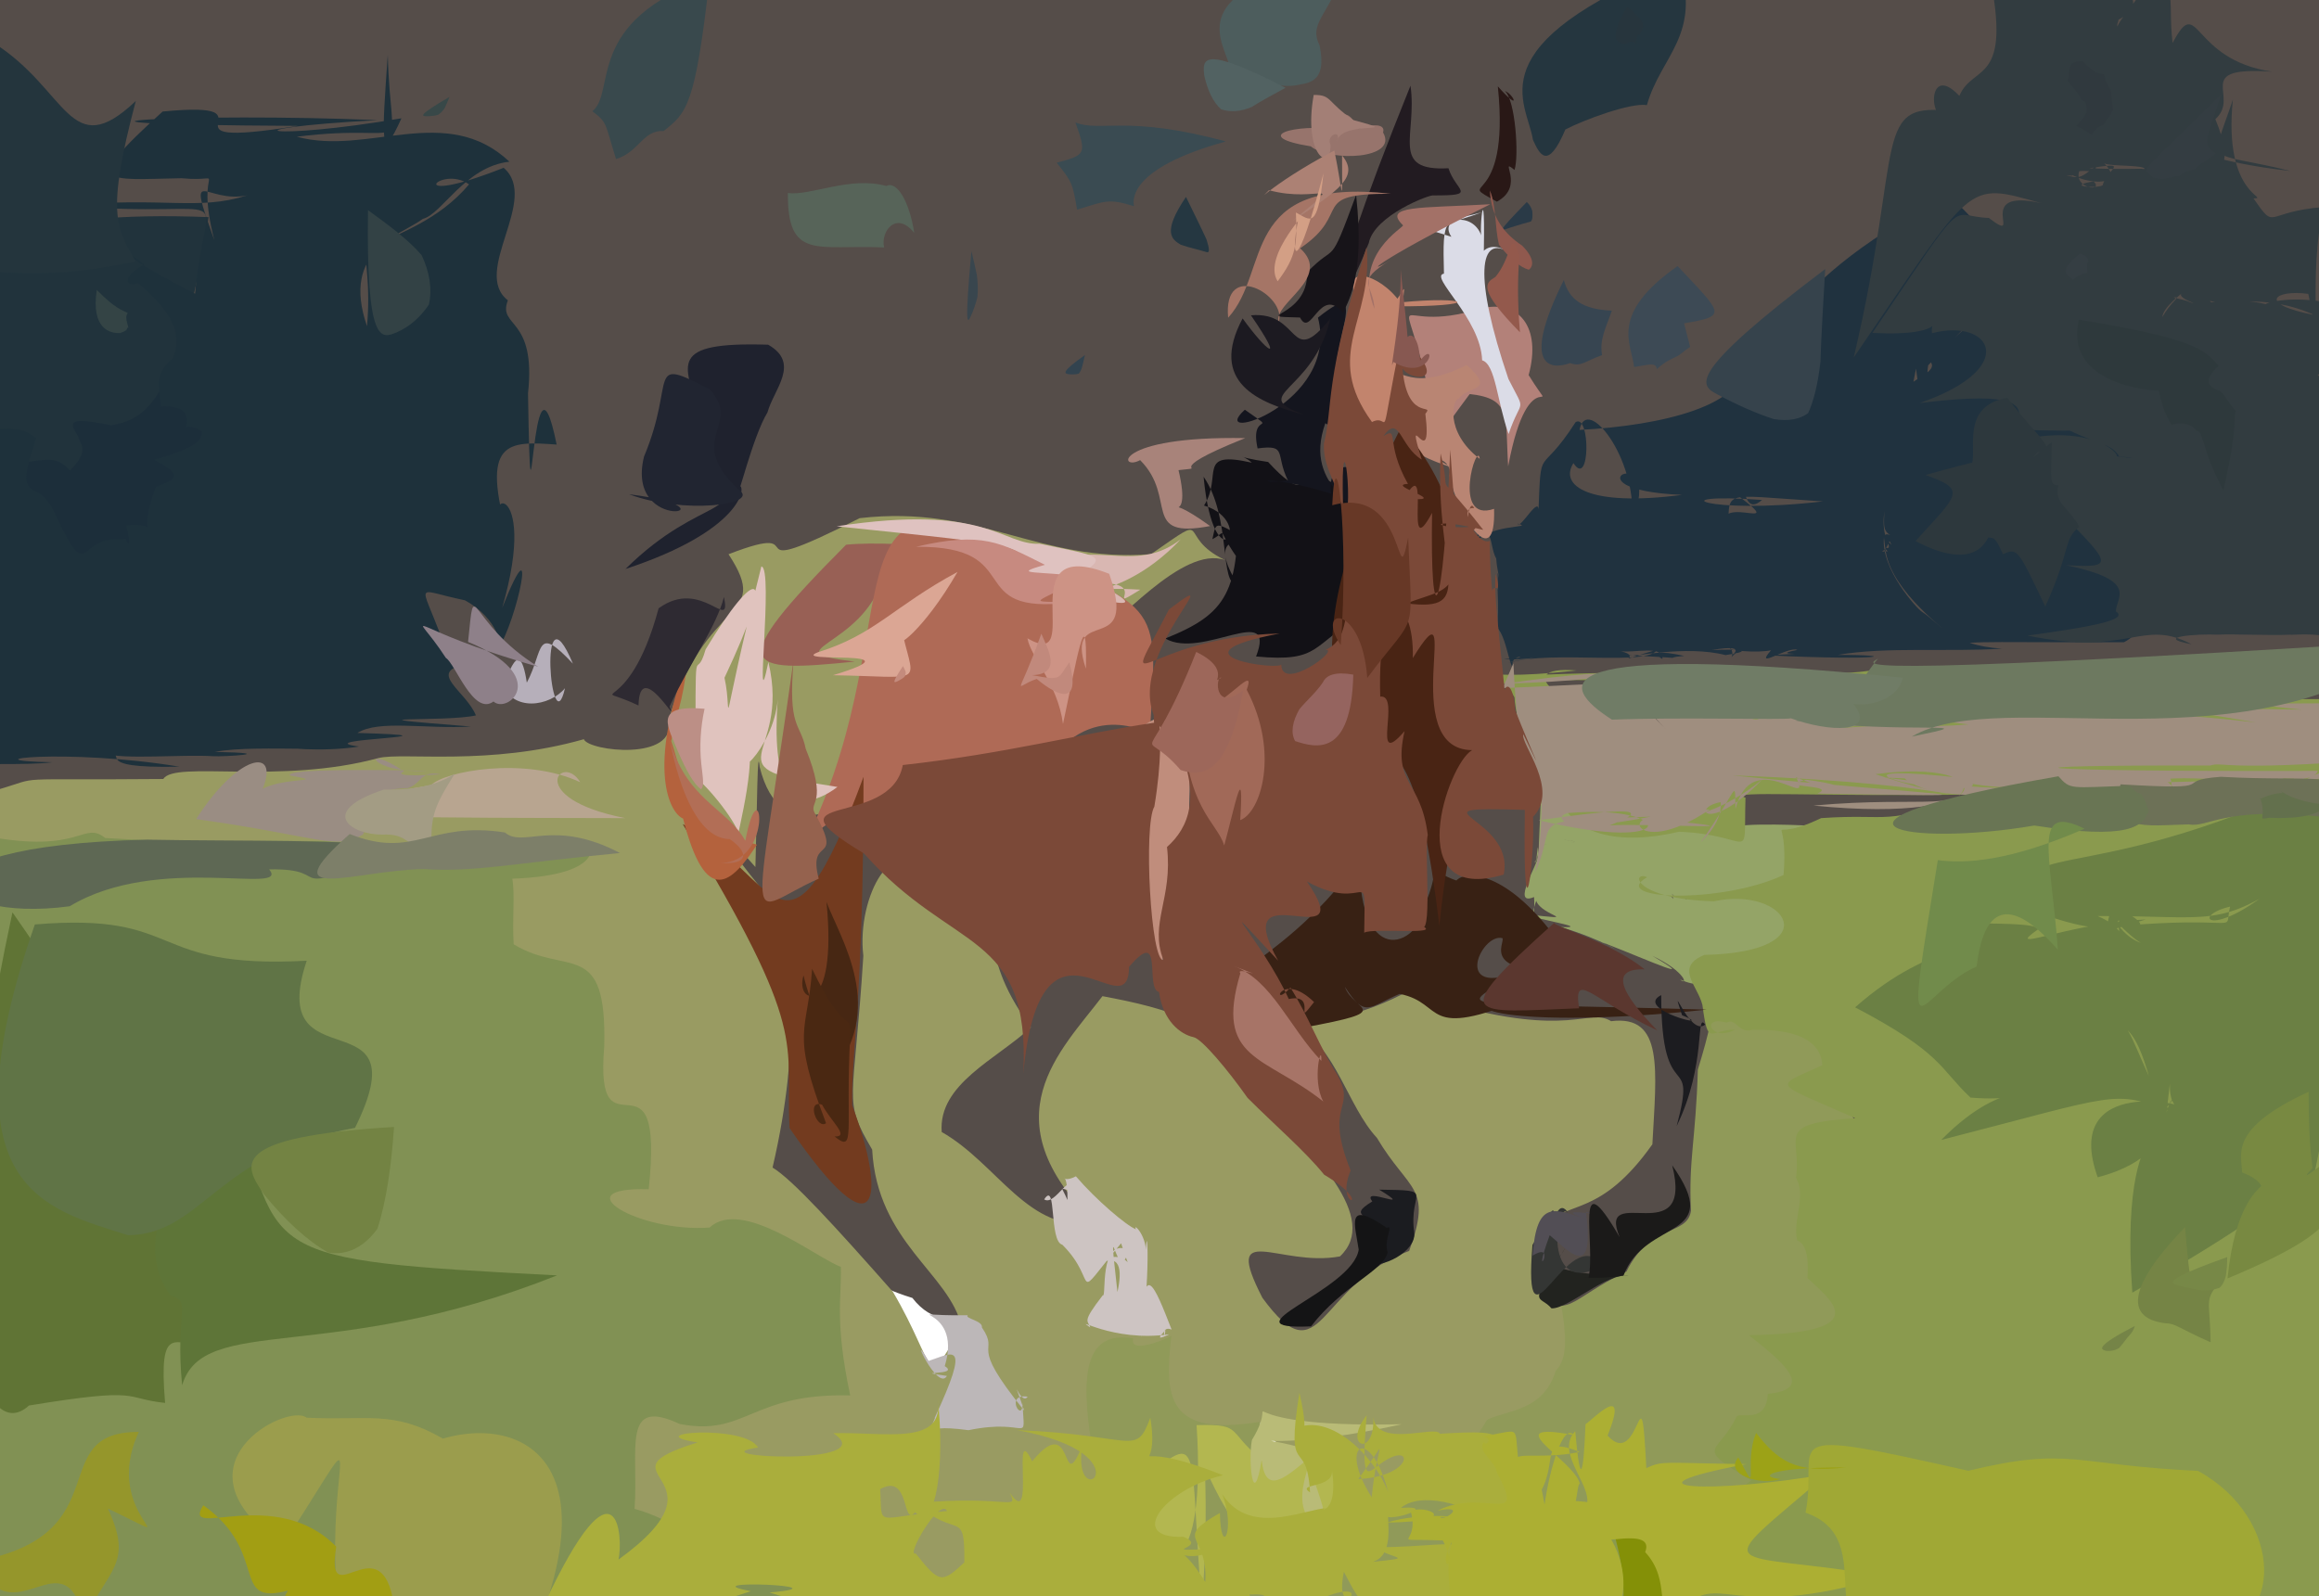 <?xml version="1.0" ?>
<svg xmlns="http://www.w3.org/2000/svg" version="1.1" width="305" height="210">
  <defs/>
  <g>
    <path d="M -4.58 -5.244 C -2.792 -5.087 -0.718 -4.95 1.955 -4.815 C 5.48 -4.699 10.035 -4.666 15.796 -4.611 C 22.899 -4.593 31.289 -4.587 40.882 -4.655 C 51.538 -4.733 63.048 -4.884 75.173 -5.089 C 87.586 -5.315 100.268 -5.509 112.875 -5.699 C 125.357 -5.834 137.659 -5.816 149.764 -5.567 C 161.707 -5.184 173.707 -4.936 185.83 -4.996 C 198.365 -5.162 211.355 -5.227 225.026 -4.994 C 239.079 -4.474 253.359 -4.256 267.527 -4.894 C 280.919 -6.908 292.826 -8.449 302.395 -7.918 C 308.755 -3.649 311.526 4.925 311.514 17.233 C 310.284 31.943 309.921 47.682 311.008 63.169 C 311.995 77.042 310.845 88.047 305.926 95.387 C 297.114 99.179 285.415 100.179 271.869 99.444 C 257.506 97.922 243.207 95.622 230.618 96.065 C 220.758 95.377 213.311 97.738 208.028 100.389 C 207.987 105.268 210.661 110.878 214.126 115.584 C 216.719 119.197 218.73 123.584 216.53 119.911 C 220.323 115.402 224.544 112.391 226.642 105.142 C 230.988 102.695 238.353 100.011 246.124 98.48 C 254.358 99.406 262.257 107.374 271.119 107.376 C 281.991 109.583 289.651 117.34 296.513 126.195 C 301.51 135.991 305.196 146.061 307.19 156.209 C 307.45 166.067 305.98 175.296 303.027 183.597 C 298.806 190.723 293.592 196.308 287.769 200.337 C 281.514 202.779 275.12 203.808 268.932 203.84 C 263.257 203.171 258.005 202.207 253.307 201.521 C 249.182 201.202 245.604 201.432 242.521 202.109 C 239.765 203.086 237.507 204.172 235.72 205.21 C 234.36 205.827 233.342 205.567 233.022 204.314 C 232.985 201.464 232.859 197.219 232.743 191.559 C 232.26 184.809 232.297 177.395 232.431 169.939 C 232.86 163.121 233.453 157.725 233.981 154.322 C 234.188 153.173 233.715 154.088 231.913 156.804 C 228.013 160.916 221.382 166.037 211.186 173.275 C 202.929 176.286 197.384 169.884 193.806 158.621 C 191.929 149.401 191.278 142.39 191.339 140.8 C 191.403 144.115 190.546 150.555 188.383 159.91 C 184.638 169.247 178.029 172.679 169.456 176.694 C 163.36 176.61 159.301 169.094 155.576 163.608 C 151.674 162.998 147.803 158.489 143.455 161.356 C 135.6 161.469 123.486 158.124 125.1 152.894 C 121.22 145.927 118.785 143.836 117.364 145.354 C 117.732 149.492 119.649 158.616 123.298 164.229 C 133.295 169.861 125.206 177.525 120.001 170.753 C 109.295 167.479 100.042 158.547 93.863 146.544 C 90.888 134.486 89.182 122.093 90.523 111.197 C 96.405 101.888 100.394 95.842 107.641 93.038 C 110.719 91.346 116.372 90.71 122.439 89.919 C 128.664 88.7 134.902 86.47 141.105 83.293 C 146.733 79.214 151.521 75.255 155.466 72.866 C 159.762 73.363 156.345 73.078 152.321 74.908 C 145.974 73.795 137.291 73.74 126.653 75.123 C 115.633 76.705 107.209 84.063 98.098 91.769 C 89.052 98.832 78.873 103.46 65.988 105.586 C 52.076 107.231 38.422 108.525 25.028 109.309 C 12.378 109.289 1.413 107.713 -7.025 103.472 C -12.433 95.947 -15.296 85.598 -16.073 72.983 C -15.234 58.649 -13.334 43.022 -10.614 26.701 C -7.487 9.991 -4.2 -6.832 -4.58 -5.244" stroke-width="0.0" fill="rgb(85, 77, 73)" opacity="1" stroke="rgb(164, 195, 90)" stroke-opacity="0.591" stroke-linecap="round" stroke-linejoin="round"/>
    <path d="M 10.629 108.658 C 10.086 105.382 11.116 104.98 12.273 104.759 C 13.522 104.558 14.916 104.377 16.444 104.221 C 18.138 104.117 20.027 104.073 22.185 104.104 C 24.665 104.209 27.526 104.36 30.719 104.517 C 34.339 104.744 38.444 104.941 42.762 105.042 C 47.261 104.996 51.911 105.014 56.542 105.182 C 60.911 106.018 64.845 106.928 68.309 108.294 C 72.897 107.621 77.164 106.521 81.661 108.662 C 83.378 118.066 82.696 116.983 72.579 117.077 C 70.287 117.93 69.426 118.67 69.04 119.41 C 69.439 120.279 70.482 121.453 71.984 123.092 C 74.225 124.949 76.623 126.145 78.75 125.914 C 81.62 130.429 83.918 132.37 85.625 134.317 C 86.175 136.173 86.169 138.533 85.697 141.173 C 85.058 143.646 85.605 147.411 86.387 150.021 C 87.863 150.927 89.739 152.869 91.762 154.493 C 93.946 156.125 96.324 157.724 98.796 159.124 C 101.335 160.38 103.97 161.598 104.269 158.564 C 106.07 161.678 110.293 164.78 112.513 166.598 C 112.898 169.663 113.5 172.116 113.605 174.84 C 113.301 177.799 112.65 180.751 112.354 183.704 C 109.659 185.784 107.852 187.707 106.061 189.374 C 103.878 191.506 101.05 193.163 97.801 193.042 C 94.56 194.015 91.65 195.128 89.085 196.013 C 86.946 196.326 85.337 195.876 84.315 194.881 C 83.968 193.671 84.207 192.449 85.009 191.437 C 86.158 191.015 87.704 191.421 89.407 191.715 C 91.24 191.715 93.012 192.469 94.653 193.231 C 96.099 193.798 97.376 194.318 98.376 194.929 C 99.477 195.318 100.635 195.81 101.905 196.374 C 103.465 196.987 105.339 197.551 107.419 197.955 C 109.69 198.151 112.025 198.22 114.321 198.31 C 116.54 198.804 118.794 199.408 121.196 198.575 C 122.964 199.553 126.226 199.603 129.16 200.118 C 132.131 201.571 135.203 203.187 137.974 205.534 C 139.976 207.71 141.15 210.166 140.876 212.026 C 139.21 213.715 136.295 214.766 132.321 215.192 C 127.356 215.28 121.768 215.14 115.677 214.907 C 109.484 214.765 103.424 214.724 97.536 214.77 C 92.068 215.009 87.123 215.382 82.795 215.866 C 79.135 216.224 76.12 216.225 73.659 215.756 C 71.631 214.876 69.957 213.692 68.678 212.584 C 67.687 211.684 66.925 210.967 66.537 210.456 C 66.394 210.163 66.43 210.099 66.296 210.467 C 65.915 211.179 64.943 212.166 63.287 213.244 C 60.906 214.238 57.923 214.868 54.412 215.163 C 50.55 215.193 46.391 215.118 42.066 215.111 C 37.651 215.229 33.192 215.585 28.774 215.981 C 24.435 216.382 20.262 216.747 16.181 216.991 C 12.277 216.997 8.712 216.625 5.448 215.67 C 2.611 213.963 0.239 211.472 -1.696 208.359 C -3.205 204.646 -4.21 200.521 -4.825 196.048 C -5.168 191.317 -5.2 186.552 -5.06 181.827 C -4.879 177.229 -4.641 172.889 -4.512 168.714 C -4.516 164.809 -4.51 160.976 -4.484 157.303 C -4.359 153.504 -4.24 149.597 -4.031 145.457 C -3.909 141.148 -3.744 136.629 -3.657 132.035 C -3.604 127.273 -3.615 122.552 -3.717 117.98 C -3.852 113.532 -4.09 109.219 -4.38 105.123 C -6.067 101.566 -11.116 101.237 10.629 108.658" stroke-width="0.0" fill="rgb(129, 145, 84)" opacity="1" stroke="rgb(129, 54, 165)" stroke-opacity="0.574" stroke-linecap="round" stroke-linejoin="round"/>
    <path d="M 225.789 127.627 C 227.378 130.356 229.007 131.202 230.252 131.998 C 231.588 133.194 232.949 133.733 234.104 134.65 C 235.178 135.312 236.439 135.107 241.084 130.509 C 239.464 133.29 239.787 134.232 239.733 137.038 C 240.076 137.672 240.869 138.23 241.19 138.662 C 241.559 139.336 241.712 140.324 241.755 141.403 C 241.776 142.624 242.389 143.398 244.025 147.81 C 241.604 148.305 240.624 149.37 240.239 150.844 C 239.958 152.206 239.7 153.331 239.559 153.954 C 239.473 154.103 239.359 153.822 239.319 153.162 C 239.217 152.176 239.093 151.063 238.882 149.92 C 238.771 148.971 238.581 148.326 238.605 148.125 C 238.767 148.403 239.103 149.16 239.649 150.381 C 240.354 151.956 241.113 153.844 241.82 156.013 C 242.47 158.342 242.968 160.9 243.208 163.628 C 243.141 166.429 242.886 169.279 242.39 172.276 C 241.738 175.296 240.965 178.323 240.108 181.408 C 239.138 184.393 237.992 187.3 236.633 189.851 C 234.973 192.059 232.953 193.868 231.537 196.083 C 229.353 197.565 227.106 198.343 224.642 200.146 C 222.919 199.404 221.634 198.298 221.19 197.402 C 220.787 197.695 221.759 198.286 224.055 200.27 C 225.123 197.548 225.926 198.576 225.621 200.197 C 224.253 202.551 222.047 205.171 218.541 207.56 C 216.679 210.668 213.909 213.001 211.353 214.748 C 209.287 215.928 207.502 216.538 205.828 216.627 C 204.115 216.312 202.262 215.779 200.066 215.31 C 197.501 214.983 194.629 214.955 191.36 215.163 C 187.849 215.455 184.038 215.764 179.903 215.979 C 175.391 216.075 170.587 216.086 165.641 216.144 C 160.649 216.27 155.565 216.418 150.487 216.377 C 145.606 215.804 141.339 214.494 136.252 212.36 C 133.635 210.336 133.532 206.46 134.681 201.773 C 136.782 198.08 139.547 195.191 142.661 194.18 C 145.62 195.475 147.603 193.937 147.15 193.391 C 147.556 192.871 146.935 193.965 144.109 194.876 C 139.896 194.236 139.743 191.063 139.546 186.829 C 136.279 177.714 135.716 173.153 137.747 169.961 C 147.193 173.865 151.223 172.365 152.804 173.892 C 156.949 172.244 159.951 174.513 162.247 176.392 C 163.958 178.596 165.103 181.061 165.54 183.568 C 165.278 185.968 165.974 187.748 166.052 189.282 C 165.943 190.602 166.029 191.688 165.612 192.223 C 166.098 192.911 166.487 193.507 167.123 193.732 C 168.701 194.013 170.376 191.877 170.353 193.467 C 171.176 195.096 171.901 194.605 170.078 192.99 C 171.343 191.803 172.584 190.795 173.444 189.454 C 174.504 188.041 175.816 187.087 177.898 186.64 C 180.299 186.064 182.524 187.155 185.14 187.688 C 186.552 189.106 187.395 190.484 187.946 191.657 C 188.281 192.604 188.209 193.286 187.959 193.562 C 187.66 193.484 187.377 192.932 187.263 191.98 C 187.399 190.583 187.866 188.755 188.634 186.617 C 189.219 184.173 190.209 181.684 191.26 179.335 C 192.355 176.977 193.548 174.287 194.871 171.502 C 196.709 169.159 198.928 167.657 201.488 169.622 C 206.272 173.988 206.216 170.934 213.917 167.278 C 217.062 160.859 221.943 162.625 222.401 159.282 C 222.062 152.607 223.027 150.063 223.307 140.698 C 224.665 136.305 225.824 131.779 225.789 127.627" stroke-width="0.0" fill="rgb(144, 154, 89)" opacity="1.0" stroke="rgb(116, 75, 184)" stroke-opacity="0.847" stroke-linecap="round" stroke-linejoin="round"/>
    <path d="M 113.063 68.167 C 128.875 66.345 136.584 74.055 151.387 72.902 C 159.84 67.017 154.409 70.468 161.118 73.68 C 155.488 71.681 146.735 82.424 143.257 84.481 C 143.904 91.435 139.712 94.421 132.881 95.292 C 126.265 95.032 120.056 98.525 115.493 102.691 C 111.718 106.004 102.674 111.944 99.912 100.899 C 99.602 97.667 99.589 106.152 99.353 114.064 C 91.284 104.877 94.945 111.109 104.531 122.101 C 103.149 128.35 105.661 136.21 101.608 153.599 C 104.218 155.153 110.016 161.538 117.445 169.956 C 123.349 180.006 121.453 183.353 126.47 174.53 C 124.905 167.524 115.365 163.484 114.71 151.235 C 110.762 144.494 112.306 145.625 113.549 125.734 C 112.596 117.864 117.945 108.585 121.319 115.993 C 134.966 123.41 127.178 123.589 135.589 135.157 C 131.061 139.367 123.378 142.607 123.855 148.92 C 131.261 153.129 135.336 162.382 143.948 160.829 C 129.854 147.029 139.534 138.249 144.997 131.049 C 153.129 132.59 162.179 134.664 164.343 143.244 C 173.155 151.668 181.518 160.331 176.236 165.285 C 168.24 166.77 160.679 160.299 166.03 170.725 C 173.926 181.515 173.124 169.006 185.338 164.566 C 188.45 156.02 185.345 156.846 181.097 149.693 C 177.229 145.519 175.722 137.771 170.434 134.998 C 174.494 134.237 181.332 133.336 188.456 128.377 C 186.053 128.256 189.685 132.525 190.357 131.979 C 206.626 136.593 208.953 132.526 211.9 134.343 C 218.886 133.46 217.839 140.78 217.326 150.538 C 210.537 160.135 206.17 157.912 203.471 161.07 C 205.113 171.629 207.232 177.693 204.591 180.358 C 203.011 185.747 197.888 185.53 195.562 186.807 C 192.696 191.862 189.633 192.547 190.868 197.469 C 185.574 196.006 180.64 196.955 176.989 197.275 C 172.066 191.986 166.926 190.169 165.665 187.055 C 153.578 189.003 153.089 183.94 154.071 175.667 C 155.199 175.347 148.388 178.592 149.044 176.072 C 138.654 174.25 144.592 191.554 144.496 198.104 C 137.003 198.288 132.502 201.835 133.099 208.919 C 120.731 209.393 113.54 211.968 115.541 200.217 C 109.456 202.646 103.383 196.301 99.024 202.557 C 92.999 204.192 88.621 199.817 83.459 198.501 C 84.019 190.62 81.675 183.711 89.404 187.335 C 98.134 189.013 98.745 183.234 111.822 183.576 C 109.773 173.886 110.687 170.899 110.595 166.658 C 107.307 165.454 97.598 157.546 93.323 161.49 C 84.043 162.175 73.877 156.126 85.32 156.451 C 87.462 136.253 78.152 153.433 79.468 137.703 C 79.852 123.284 74.588 128.507 67.56 124.227 C 67.348 120.773 67.755 117.701 67.378 115.598 C 80.451 115.133 78.023 110.28 76.395 110.462 C 66.464 110.48 56.028 108.881 54.465 111.735 C 44.111 109.708 30.494 111.306 13.844 110.245 C 10.889 107.907 10.78 112.399 -1.875 109.993 C -4.797 106.251 -4.522 103.522 -0.515 103.951 C 6.1 102.029 0.205 102.67 21.481 102.482 C 22.928 100.028 36.821 103.259 49.796 99.72 C 53.057 98.942 64.345 100.798 76.789 97.247 C 77.382 98.833 89.069 100.187 87.933 94.776 C 92.658 78.207 101.692 81.878 95.819 72.912 C 108.073 68.165 95.146 77.222 113.063 68.167" stroke-width="0.0" fill="rgb(153, 155, 98)" opacity="1" stroke="rgb(221, 103, 167)" stroke-opacity="0.827" stroke-linecap="round" stroke-linejoin="round"/>
    <path d="M 210.015 99.815 C 211.287 100.086 212.581 100.337 213.844 100.584 C 215.073 100.832 216.191 101.194 217.257 101.616 C 218.131 102.142 218.86 102.643 219.463 103.118 C 219.879 103.616 220.101 104.124 220.164 104.601 C 220.117 105.072 219.894 105.607 219.99 106.281 C 219.225 106.615 218.707 107.061 218.338 108.098 C 219.323 108.679 218.734 108.575 216.849 108.45 C 216.38 108.363 216.003 108.174 215.789 108.314 C 215.471 108.584 215.109 108.187 214.953 107.681 C 214.906 107.242 214.87 106.647 214.969 106.117 C 214.791 105.663 214.687 105.316 215.004 105.173 C 215.696 105.238 216.298 105.205 216.793 105.085 C 217.381 105.188 218.249 104.959 219.015 104.664 C 219.321 104.693 220.263 104.233 221.903 104.694 C 223.057 105.351 223.26 105.39 226.521 102.089 C 226.73 104.193 225.845 109.815 228.653 109.264 C 225.658 108.189 236.058 108.461 238.288 108.649 C 236.504 108.797 235.525 112.668 239.18 112.132 C 236.756 111.585 234.608 114.034 238.93 120.414 C 231.779 117.258 230.272 117.877 229.392 117.661 C 228.643 118.568 227.271 117.611 232.129 118.01 C 223.55 116.875 224.245 118.975 222.654 118.018 C 221.938 117.443 224.035 118.811 221.284 118.043 C 222.612 118.193 221.581 118.579 221.471 117.468 C 222.414 118.022 220.754 118.803 222.732 117.808 C 221.026 118.387 220.288 118.024 219.898 117.596 C 220.667 118.931 218.861 116.233 218.47 119.635 C 218.487 117.854 219.525 117.288 220.07 118.272 C 219.72 117.086 220.85 118.634 219.871 117.726 C 222.63 118.898 225.347 117.147 238.198 117.507 C 233.342 126.491 227.024 129.399 223.468 129.392 C 226.027 127.234 225.169 130.81 220.969 128.85 C 221.996 129.8 221.836 127.881 217.3 125.736 C 223.502 129.373 217.554 126.631 210.819 123.991 C 214.681 126.127 210.586 123.462 205.245 121.965 C 209.67 122.101 201.571 120.888 200.751 120.296 C 208.263 121.083 202.827 120.569 202.043 118.508 C 200.886 121.933 201.991 121.084 201.762 118.01 C 198.632 119.346 202.448 113.433 202.228 112.706 C 202.117 112.106 202.914 109.818 207.525 110.734 C 205.499 110.434 207.229 110.714 207.054 110.679 C 206.808 110.584 206.842 110.752 206.96 110.55 C 206.707 110.723 207.573 110.762 206.722 110.861 C 208.596 110.749 202.966 109.592 202.254 112.309 C 201.863 113.841 202.268 112.929 202.617 112.617 C 202.873 113.225 201.61 113.072 201.921 113.502 C 202.265 112.615 202.242 109.669 202.353 113.114 C 202.221 112.789 203.185 97.741 202.567 98.026 C 203.701 98.47 204.751 95.792 210.015 99.815" stroke-width="0.0" fill="rgb(148, 164, 103)" opacity="1" stroke="rgb(154, 205, 229)" stroke-opacity="0.288" stroke-linecap="round" stroke-linejoin="round"/>
    <path d="M 207.342 88.201 C 198.169 87.469 205.286 93.754 218.718 96.071 C 227.551 90.16 222.986 84.864 220.652 90.598 C 218.201 94.509 214.3 90.683 205.463 93.042 C 210.123 89.462 216.206 93.218 220.799 90.167 C 222.283 89.382 215.336 89.558 193.237 89.377 C 208.399 87.942 232.022 88.688 224.411 88.651 C 230.465 88.572 243.992 89.105 247.541 87.863 C 263.989 87.18 263.892 89.384 236.364 89.107 C 293.945 86.03 344.529 88.507 282.93 88.674 C 265.479 88.61 273.347 87.437 263.793 92.857 C 296.023 93.478 322.186 91.388 258.352 91.466 C 301.76 91.591 311.77 92.715 308.736 91.179 C 308.605 91.016 310.177 91.773 310.751 93.31 C 310.601 95.828 310.211 99.277 309.872 103.468 C 309.763 108.205 309.789 113.372 309.846 118.621 C 309.872 123.859 309.868 129.107 309.858 134.18 C 309.857 138.831 309.858 143.104 309.858 147.147 C 309.858 151.159 309.858 155.157 309.858 159.154 C 309.857 163.188 309.857 167.391 309.863 171.863 C 309.867 176.58 309.846 181.433 309.812 186.436 C 309.828 191.434 309.951 196.256 310.179 200.827 C 310.335 205.014 309.988 208.6 308.782 211.439 C 306.625 213.583 303.608 214.854 299.896 215.402 C 295.693 215.456 291.157 215.194 286.372 214.899 C 281.497 214.766 276.509 214.77 271.519 214.828 C 266.639 214.868 261.859 214.874 257.022 214.867 C 252.223 214.859 247.511 214.832 242.809 214.811 C 238.202 214.853 233.796 214.94 229.606 215.075 C 225.668 215.194 222.153 215.067 219.123 214.517 C 216.733 213.443 215.042 211.933 211.019 211.182 C 212.449 207.51 213.094 204.644 209.717 200.524 C 215.904 201.16 218.857 200.325 219.651 202.235 C 223.932 199.094 225.503 196.783 223.386 197.698 C 222.969 199.429 227.256 197.334 230.314 194.743 C 222.593 190.128 225.94 191.483 228.4 186.364 C 228.943 185.685 232.263 187.408 232.511 183.368 C 238.794 182.761 234.53 179.21 230.026 175.653 C 247.213 175.381 240.478 170.853 237.722 168.12 C 237.834 166.173 237.826 163.765 236.365 163.17 C 235.746 160.514 237.626 157.347 236.214 154.952 C 237.007 149.495 233.138 147.832 243.999 147.099 C 232.855 142.189 233.234 143.107 239.675 140.134 C 239.441 136.011 234.267 135.368 230.429 135.489 C 228.626 136.007 228.347 133.829 227.078 134.536 C 223.513 133.515 225.095 137.197 228.199 135.445 C 224.903 135.42 224.647 137.926 223.91 132.222 C 223.272 129.628 220.189 127.245 224.176 125.623 C 240.712 125.243 234.928 116.477 225.408 118.575 C 214.6 118.246 214.586 114.507 216.631 115.402 C 211.448 118.403 226.381 118.957 234.576 115.109 C 235.35 105.464 231.483 111.483 239.524 107.627 C 248.992 106.977 247.164 108.816 259.571 104.515 C 239.636 104.844 226.684 103.972 229.571 104.94 C 229.299 114.006 230.786 109.805 220.823 109.421 C 211.404 111.589 207.027 108.805 205.65 106.02 C 205.109 104.59 207.846 104.349 210.815 104.849 C 212.994 106.568 212.66 107.94 213.181 107.707 C 211.831 107.362 209.333 105.007 203.314 102.512 C 201.002 99.472 199.332 94.616 199.181 91.741 C 196.168 86.309 190.86 90.064 207.342 88.201" stroke-width="0.0" fill="rgb(138, 154, 78)" opacity="1" stroke="rgb(32, 222, 140)" stroke-opacity="0.641" stroke-linecap="round" stroke-linejoin="round"/>
    <path d="M 207.352 127.427 C 194.357 128.559 198.009 124.039 197.605 123.42 C 194.745 122.631 190.508 132.132 201.051 127.262 C 191.257 133.27 188.39 131.719 224.456 132.823 C 198.681 135.591 188.157 132.222 200.918 131.217 C 186.817 137.025 190.198 131.971 184.086 130.752 C 180.019 132.455 179.59 134.068 176.878 129.82 C 177.987 133.031 183.864 132.9 171.484 135.179 C 168.063 132.286 168.76 130.578 166.015 134.438 C 156.633 127.05 166.878 129.483 178.789 113.142 C 178.736 128.062 187.047 124.467 187.683 118.332 C 191.081 109.706 183.008 114.995 196.596 117.001 C 185.113 119.969 194.184 105.886 207.352 127.427" stroke-width="0.0" fill="rgb(56, 33, 20)" opacity="1" stroke="rgb(79, 221, 1)" stroke-opacity="0.96" stroke-linecap="round" stroke-linejoin="round"/>
    <path d="M 111.278 71.662 C 114.417 71.321 122.155 71.459 125.964 72.882 C 123.363 74.055 119.87 75.966 116.091 75.989 C 113.584 85.224 101.036 85.641 112.419 87.036 C 97.716 88.527 94.973 88.022 111.278 71.662" stroke-width="0.0" fill="rgb(152, 96, 85)" opacity="0.999" stroke="rgb(15, 30, 167)" stroke-opacity="0.316" stroke-linecap="round" stroke-linejoin="round"/>
    <path d="M 129.688 70.6 C 153.223 80.341 152.345 78.419 151.219 96.522 C 152.045 97.061 143.174 91.07 136.889 101.881 C 133.096 101.165 107.094 103.464 104.005 114.37 C 120.144 85.969 108.38 61.809 129.688 70.6" stroke-width="0.0" fill="rgb(175, 106, 86)" opacity="0.998" stroke="rgb(33, 176, 198)" stroke-opacity="0.86" stroke-linecap="round" stroke-linejoin="round"/>
    <path d="M 35.407 47.385 C 30.858 60.642 27.717 69.51 24.527 75.861 C 16.049 73.556 10.864 74.175 6.735 72.091 C 2.18 69.556 1.67 66.338 0.723 59.422 C 2.767 49.471 0.777 42.725 35.407 47.385" stroke-width="0.0" fill="rgb(28, 46, 58)" opacity="0.999" stroke="rgb(61, 15, 176)" stroke-opacity="0.119" stroke-linecap="round" stroke-linejoin="round"/>
    <path d="M 157.376 187.485 C 163.95 187.305 160.892 188.313 166.949 192.795 C 170.494 190.642 177.896 190.656 176.941 200.643 C 166.602 203.239 166.176 201.64 163.958 202.428 C 155.622 191.767 159.841 186.458 158.087 211.213 C 156.258 190.508 158.547 187.422 150.009 195.085 C 152.872 209.213 158.699 207.286 157.376 187.485" stroke-width="0.0" fill="rgb(179, 183, 80)" opacity="0.999" stroke="rgb(253, 115, 253)" stroke-opacity="0.134" stroke-linecap="round" stroke-linejoin="round"/>
    <path d="M 40.326 186.503 C 48.264 186.907 51.718 185.467 58.247 189.257 C 71.602 185.363 87.297 196.433 54.133 242.388 C 32.868 202.149 54.879 176.091 37.183 203.26 C 21.79 192.766 37.808 184.475 40.326 186.503" stroke-width="0.0" fill="rgb(155, 157, 77)" opacity="0.999" stroke="rgb(178, 206, 69)" stroke-opacity="0.351" stroke-linecap="round" stroke-linejoin="round"/>
    <path d="M 184.373 187.364 C 165.651 191.525 162.95 187.906 172.675 190.888 C 170.455 190.918 173.571 194.757 174.724 201.555 C 167.834 199.23 173.767 190.966 171.689 192.215 C 168.871 194.53 166.393 196.637 165.937 192.027 C 164.819 198.986 164.135 192.164 164.656 189.44 C 169.169 182.062 158.607 187.948 184.373 187.364" stroke-width="0.0" fill="rgb(185, 187, 119)" opacity="0.999" stroke="rgb(184, 50, 166)" stroke-opacity="0.875" stroke-linecap="round" stroke-linejoin="round"/>
    <path d="M 194.673 40.598 C 199.791 39.321 202.765 43.051 201.051 49.342 C 205.295 56.222 201.192 46.255 198.356 61.346 C 197.947 54.865 198.869 52.434 193.295 51.844 C 184.631 63.444 189.31 59.238 187.986 52.007 C 184.505 35.4 182.502 44.442 194.673 40.598" stroke-width="0.0" fill="rgb(179, 129, 121)" opacity="0.999" stroke="rgb(225, 172, 52)" stroke-opacity="0.085" stroke-linecap="round" stroke-linejoin="round"/>
    <path d="M 27.435 28.564 C 23.288 54.562 18.248 55.149 14.647 55.97 C 8.792 54.725 9.085 55.593 10.268 57.374 C 10.609 58.615 11.802 59.259 9.231 61.868 C 7.509 60.277 6.932 60.286 3.717 60.763 C 0.27 61.013 2.741 59.581 0.356 61.265 C -1.281 59.445 -3.152 59.179 -4.126 56.313 C -2.814 47.315 -20.586 26.677 27.435 28.564" stroke-width="0.0" fill="rgb(33, 51, 60)" opacity="1" stroke="rgb(210, 222, 252)" stroke-opacity="0.126" stroke-linecap="round" stroke-linejoin="round"/>
    <path d="M 156.525 95.076 C 156.591 121.355 154.544 125.769 155.674 101.926 C 156.755 115.031 153.529 116.795 152.904 126.57 C 148.636 122.662 149.516 118.597 151.202 119.605 C 150.518 114.155 149.234 108.335 150.853 106.255 C 150.206 110.713 151.616 109.869 150.18 110.822 C 150.785 107.22 152.348 100.937 150.674 95.273 C 151.495 94.667 156.525 92.078 156.525 95.076" stroke-width="0.0" fill="rgb(192, 141, 124)" opacity="0.998" stroke="rgb(210, 32, 123)" stroke-opacity="0.489" stroke-linecap="round" stroke-linejoin="round"/>
    <path d="M 194.929 31.349 C 194.34 30.927 195.64 19.688 195.009 38.453 C 193.292 34.321 195.008 30.87 198.635 33.275 C 194.529 30.632 193.76 36.248 198.393 49.86 C 200.793 54.581 200.131 52.059 198.415 57.096 C 196.909 52.914 196.702 47.891 194.934 47.403 C 194.752 41.866 187.868 36.323 189.912 35.999 C 189.708 28.161 189.928 29.269 194.882 27.936 C 186.938 30.936 183.969 28.889 190.891 31.152 C 189.115 28.527 194.065 27.764 194.929 31.349" stroke-width="0.0" fill="rgb(219, 220, 231)" opacity="1" stroke="rgb(32, 185, 147)" stroke-opacity="0.607" stroke-linecap="round" stroke-linejoin="round"/>
    <path d="M 21.39 14.673 C 37.552 13.101 18.706 19.815 39.162 16.562 C -2.744 16.352 25.641 14.765 49.61 15.806 C 28.572 16.961 35.277 18.571 52.798 15.563 C 49.911 21.995 50.239 18.096 51.001 7.218 C 51.353 21.604 54.806 15.981 39.044 17.987 C 48.381 20.544 58.68 13.438 67.003 21.272 C 61.176 21.906 58.082 28.217 55.622 28.789 C 52.627 31.015 44.796 32.843 48.269 42.916 C 49.265 31.657 44.872 31.781 55.322 39.778 C 40.566 30.35 53.507 33.954 61.692 24.254 C 57.881 21.55 52.49 27.518 66.24 22.074 C 71.058 26.205 61.952 35.759 66.796 39.507 C 65.413 43.149 70.561 41.566 69.445 51.749 C 69.895 78.372 69.845 41.804 73.212 58.485 C 66.859 58.039 63.042 57.804 66.916 70.9 C 62.163 64.305 71.101 62.554 66.045 79.976 C 70.94 67.672 67.982 81.839 65.458 85.44 C 66.198 85.281 65.55 81.376 61.153 78.975 C 53.763 77.451 55.491 76.039 58.865 86.186 C 48.733 77.96 54.358 79.091 55.128 82.122 C 53.01 79.17 58.02 86.554 60.956 87.432 C 56.323 88.563 61.25 90.898 62.595 94.114 C 58.655 95.036 43.258 94.096 61.94 95.581 C 55.952 95.936 49.843 94.655 47.007 96.421 C 63.39 96.899 39.794 97.209 47.218 98.207 C 42.203 99.045 35.957 98.216 40.297 98.506 C 35.744 98.477 31.293 98.356 28.253 98.912 C 37.218 99.102 29.291 99.573 28.061 99.485 C 23.913 99.218 16.143 99.974 13.774 99.112 C 17.555 98.831 11.223 101.127 23.612 100.86 C 8.705 98.399 -4.994 100.058 6.912 100.278 C 3.086 100.757 -3.423 100.262 -4.52 100.792 C -0.999 99.78 -1.337 97.706 -1.193 95.497 C -0.932 93.83 -0.475 91.624 -0.41 88.808 C -0.513 86.375 -0.409 84.505 -0.163 82.646 C -0.029 80.377 -0.155 77.882 -0.138 75.227 C -0.26 72.744 -0.413 70.648 -0.469 68.438 C -0.36 66.46 -0.304 64.812 -0.514 63.251 C -1.101 61.679 -2.684 59.514 -4.024 56.14 C 1.492 56.83 2.247 55.679 4.764 57.652 C 3.041 62.833 3.116 63.608 4.402 64.521 C 6.4 65.28 7.019 67.186 8.025 69.247 C 9.148 71.317 10.098 73.591 11.365 72.604 C 13.711 70.471 15.092 71.067 16.552 70.899 C 17.012 72.038 17.206 71.616 16.597 69.115 C 19.715 68.767 20.198 69.996 19.392 69.31 C 19.259 67.936 19.65 66.43 20.493 64.046 C 23.588 62.948 23.865 62.407 20.263 60.477 C 25.836 58.913 26.667 57.817 26.488 56.843 C 27.019 57.406 26.4 56.063 24.467 56.153 C 24.926 54.222 23.912 53.342 21.15 53.476 C 20.98 50.739 20.221 49.246 22.699 47.168 C 24.339 43.432 21.748 40.268 18.148 37.25 C 16.195 37.856 16.267 36.184 18.952 34.818 C 17.002 32.908 14.639 33.026 25.652 38.631 C 27.039 23.108 32.257 29.027 8.58 27.046 C 21.766 25.841 25.906 27.773 32.523 25.7 C 26.954 26.87 24.427 21.123 28.187 31.587 C 25.449 20.949 30.468 24.071 23.883 23.448 C 13.824 23.604 10.297 24.685 21.39 14.673" stroke-width="0.0" fill="rgb(30, 49, 59)" opacity="0.999" stroke="rgb(83, 246, 2)" stroke-opacity="0.453" stroke-linecap="round" stroke-linejoin="round"/>
    <path d="M 256.34 25.696 C 268.359 37.117 263.186 37.577 253.6 48.061 C 252.996 51.566 254.491 67.41 251.996 48.496 C 249.787 58.988 254.125 52.014 254.63 56.681 C 244.536 50.303 255.818 49.907 253.869 47.532 C 259.521 42.058 264.926 36.385 272.881 37.258 C 280.345 42.025 285.579 52.445 287.931 61.97 C 286.569 72.355 283.444 82.518 279.346 84.488 C 265.699 84.556 257.15 84.233 258.298 84.894 C 254.167 81.768 248.388 76.924 247.95 72.056 C 249.607 72.5 246.2 69.184 249.31 70.68 C 247.48 70.106 247.804 69.193 247.823 67.2 C 247.509 70.237 248.145 71.056 248.77 71.682 C 248.166 70.216 248.821 72.793 246.493 72.782 C 246.66 72.486 249.08 72.453 252.038 72.578 C 247.417 72.96 248.07 72.663 247.781 70.712 C 247.358 74.827 252.098 80.06 252.801 80.5 C 255.106 81.968 256.527 84.895 263.314 85.333 C 256.148 85.793 248.066 85.055 241.716 86.156 C 249.717 86.125 248.157 86.948 232.465 86.215 C 240.3 85.768 232.036 86.333 236.395 85.504 C 235.18 84.95 230.576 88.25 232.932 85.545 C 231.404 85.904 226.873 85.671 227.495 85.065 C 228.505 86.469 226.816 87.032 228.445 85.828 C 226.488 86.924 230.983 84.507 225.144 85.517 C 229.065 85.341 230.738 85.617 226.949 86.181 C 221.628 84.82 214.676 86.526 214.221 86.208 C 223.457 86.671 217.884 86.61 221.518 86.286 C 218.139 85.556 217.237 85.853 218.639 86.696 C 218.844 84.851 214.929 85.921 213.16 85.672 C 216.502 86.44 210.969 87.465 217.983 85.459 C 216.656 87.681 204.573 85.519 198.348 87.157 C 205.566 85.816 200.199 87.054 197.786 86.662 C 202.231 86.627 198.295 85.637 199.008 87.943 C 198.12 86.573 197.98 81.533 195.179 81.742 C 195.648 81.756 195.732 80.496 194.853 83.758 C 195.694 81.453 197.881 81.716 195.333 82.542 C 198.277 82.937 195.604 81.639 195.249 84.349 C 195.289 82.9 198.172 83.742 196.603 85.236 C 197.451 80.915 196.724 75.936 197.07 77.776 C 197.485 77.713 196.822 77.829 197.139 77.584 C 197 82.164 198.015 84.598 194.758 80.488 C 193.435 77.793 195.207 80.609 196.795 85.399 C 197.483 80.99 196.687 73.06 197.117 76.018 C 197.132 75.395 196.911 75.125 196.786 73.483 C 195.851 71.889 196.465 68.482 193.987 71.231 C 193.719 71.024 195.61 68.535 193.585 72.028 C 195.214 68.714 202.15 69.55 199.603 68.887 C 199.945 69.758 202.612 64.701 202.336 67.468 C 202.697 58.006 202.37 63.105 207.229 55.533 C 209.178 54.357 209.155 64.365 206.942 60.927 C 205.057 63.873 208.852 66.716 221.224 65.104 C 204.696 64.391 219.241 57.454 214.654 68.486 C 215.287 60.18 208.629 51.846 207.746 56.557 C 218.57 55.995 229.73 53.336 229.407 47.582 C 229.256 57.941 228.071 69.05 231.743 65.769 C 217.956 64.776 224.289 67.76 239.755 65.964 C 225.202 65.037 227.879 64.309 227.149 70.504 C 224.245 63.931 235.884 70.671 228.537 65.169 C 228.612 60.104 229.727 50.074 226.727 49.72 C 234.19 48.255 231.063 38.621 256.34 25.696" stroke-width="0.0" fill="rgb(32, 50, 63)" opacity="1" stroke="rgb(202, 7, 168)" stroke-opacity="0.576" stroke-linecap="round" stroke-linejoin="round"/>
    <path d="M 164.643 60.869 C 163.327 59.633 161.905 60.06 166.787 60.773 C 170.947 65.313 172.334 64.702 171.268 59.226 C 170.742 60.557 171.532 62.353 179.767 65.383 C 179.491 68.582 178.168 71.483 181.162 64.67 C 179.527 61.954 177.549 66.037 182.961 76.967 C 176.87 73.947 178.551 62.905 178.99 62.497 C 180.349 71.248 177.043 68.595 176.232 84.035 C 178.158 79.423 179.436 86.626 179.279 80.877 C 172.375 84.785 173.873 87.184 165.201 86.363 C 167.984 79.111 158.086 86.838 153.262 83.997 C 161.337 80.764 163.146 77.885 162.71 65.462 C 164.515 78.974 162.618 69.93 164.205 75.352 C 159.3 69.187 161.869 69.679 159.455 70.936 C 160.061 68.251 159.513 68.433 166.5 72.553 C 162.61 70.238 158.865 70.744 162.81 76.879 C 160.287 77.228 162.044 68.107 158.299 62.722 C 159.682 77.268 165.348 68.612 158.356 66.504 C 160.86 62.602 157.261 59.199 164.643 60.869" stroke-width="0.0" fill="rgb(18, 17, 22)" opacity="0.998" stroke="rgb(236, 95, 66)" stroke-opacity="0.926" stroke-linecap="round" stroke-linejoin="round"/>
    <path d="M 302.716 93.355 C 289.182 91.966 306.525 92.931 308.472 92.28 C 307.796 92.161 306.481 93.328 305.456 93.59 C 306.445 93.66 307.176 94.269 307.465 94.817 C 307.981 95.573 308.038 96.498 308.085 98.727 C 308.63 102.715 306.21 102.691 300.274 102.389 C 303.536 107.466 295.783 103.193 300.079 104.906 C 305.861 100.856 301.926 103.068 309.144 100.187 C 292.127 101.355 292.35 100.187 290.697 100.708 C 260.227 100.637 264.321 101.534 304.834 101.416 C 304.109 104.2 287.322 101.593 284.208 102.653 C 287.089 100.44 284.721 108.251 284.167 105.028 C 285.911 106.496 281.232 105.012 291.569 102.774 C 282.052 102.815 277.619 103.575 266.339 102.256 C 288.012 103.221 283.726 101.57 286.663 104.468 C 269.184 103.225 271.287 106.572 278.7 104.107 C 283.402 103.386 259.438 104.506 257.809 102.491 C 285.168 99.851 270.38 103.411 247.835 102.282 C 263.087 104.254 264.543 103.319 274.198 104.426 C 264.169 104.045 254.023 106.106 249.904 101.876 C 262.896 102.101 260.753 104.485 254.699 103.445 C 250.956 103.64 240.262 100.395 258.335 102.37 C 258.773 107.097 253.565 104.613 238.508 105.975 C 264.053 108.542 262.917 99.602 246.667 101.85 C 262.126 106.98 260.724 103.168 227.815 102.008 C 253.881 104.643 268.749 104.882 239.03 104.396 C 241.893 103.157 232.933 103.721 237.571 102.577 C 245.01 103.551 241.295 104.516 236.198 102.242 C 238.676 106.954 230.462 97.875 228.248 106.438 C 228.142 102.172 228.728 103.684 223.669 110.834 C 227.962 106.643 225.393 104.383 226.779 105.463 C 222.13 105.934 224.295 110.199 231.812 102.527 C 221.592 110.798 214.162 106.318 224.854 106.499 C 214.28 113.661 212.417 105.099 221.329 108.153 C 231.666 109.227 216.67 108.299 211.709 108.583 C 218.931 105.801 210.939 106.69 202.38 107.906 C 221.372 112.473 220.324 105.805 206.369 106.948 C 204.509 107.08 204.047 110.061 217.119 107.429 C 199.811 108.096 205.19 107.412 201.919 114.782 C 204.848 98.228 198.942 97.226 199.606 100.416 C 200.745 99.808 199.61 99.33 199.048 87.255 C 196.197 94.043 196.577 92.346 196.485 88.658 C 197.139 86.701 194.016 93.811 197.02 89.962 C 218.118 89.447 216.228 86.818 193.236 90.697 C 208.942 90.155 215.202 89.277 225.919 90.357 C 214.99 87.833 210.405 87.427 219.373 96.197 C 213.47 90.469 212.138 83.685 214.759 92.532 C 212.04 87.267 213.075 86.857 237.878 90.887 C 229.895 84.479 232.588 95.651 220.661 91.615 C 223.183 96.361 230.829 91.681 230.46 94.57 C 232.812 95.08 229.564 92.464 235.994 93.622 C 233.191 93.58 241.067 93.545 247.762 95.097 C 234.75 96.538 247.651 95.187 254.835 95.066 C 248.264 95.227 251.418 95.864 258.907 95.305 C 252.201 94.538 255.135 94.297 260.012 94.245 C 262.184 94.075 268.59 93.92 270.837 94.243 C 267.119 93.05 271.792 92.629 260.178 93.338 C 262.761 93.98 274.009 93.389 280.554 93.564 C 282.44 92.996 276.576 94.615 282.643 93.668 C 282.419 93.965 287.311 93.963 296.737 95.042 C 281.263 92.406 283.03 93.157 302.716 93.355" stroke-width="0.0" fill="rgb(159, 142, 127)" opacity="0.999" stroke="rgb(125, 73, 171)" stroke-opacity="0.313" stroke-linecap="round" stroke-linejoin="round"/>
    <path d="M 192.898 48.02 C 196.926 51.636 192.907 50.722 191.875 52.445 C 191.088 52.39 189.912 56.754 194.618 60.371 C 194.332 57.682 190.837 68.889 196.504 66.94 C 196.773 75.482 191.788 68.048 190.623 62.593 C 191.222 60.232 187.197 59.868 191.377 61.624 C 183.769 59.235 184.987 57.956 187.205 55.647 C 185.119 56.739 184.623 55.137 183.421 51.12 C 183.84 46.501 184.177 52.398 192.898 48.02" stroke-width="0.0" fill="rgb(185, 133, 115)" opacity="0.999" stroke="rgb(56, 118, 177)" stroke-opacity="0.904" stroke-linecap="round" stroke-linejoin="round"/>
    <path d="M 1.639 120.024 C 21.694 148.664 21.661 157.335 22.073 162.63 C 26.056 166.376 26.388 169.67 26.943 176.817 C 23.14 177.188 20.806 173.712 21.714 184.562 C 16.068 183.967 18.93 182.422 3.811 184.903 C -2.311 190.54 -9.621 172.482 1.639 120.024" stroke-width="0.0" fill="rgb(96, 116, 53)" opacity="0.998" stroke="rgb(96, 116, 114)" stroke-opacity="0.605" stroke-linecap="round" stroke-linejoin="round"/>
    <path d="M 30.986 145.476 C 37.016 165.304 33.509 165.75 73.263 167.783 C 43.44 179.672 26.777 172.735 23.952 182.244 C 23.015 172.598 25.308 171.243 22.419 170.437 C 20.407 167.536 16.538 160.067 30.986 145.476" stroke-width="0.0" fill="rgb(94, 117, 56)" opacity="0.998" stroke="rgb(119, 74, 175)" stroke-opacity="0.801" stroke-linecap="round" stroke-linejoin="round"/>
    <path d="M 89.79 108.412 C 102.066 114.599 103.157 130.385 113.574 102.189 C 113.566 132.399 111.923 138.194 112.083 145.431 C 116.582 157.353 115.793 165.816 103.848 148.409 C 103.227 136.844 106.641 136.088 89.79 108.412" stroke-width="0.0" fill="rgb(115, 59, 31)" opacity="0.998" stroke="rgb(33, 191, 167)" stroke-opacity="0.554" stroke-linecap="round" stroke-linejoin="round"/>
    <path d="M -0.892 5.608 C 8.984 11.799 9.113 21.594 17.862 13.28 C 13.941 28.064 15.277 29.985 17.836 34.389 C 9.782 36.127 4.573 36.059 0.339 35.845 C -2.728 34.974 -11.079 32.423 -0.892 5.608" stroke-width="0.0" fill="rgb(36, 53, 61)" opacity="0.998" stroke="rgb(188, 218, 94)" stroke-opacity="0.023" stroke-linecap="round" stroke-linejoin="round"/>
    <path d="M 173.339 41.788 C 181.62 35.136 172.9 47.948 176.12 56.674 C 176.25 53.23 177.47 57.666 174.309 55.677 C 171.267 64.253 179.399 66.833 183.619 72.674 C 181.606 59.541 174.191 59.296 175.084 64.953 C 165.696 62.041 164.861 63.888 169.388 63.202 C 167.677 59.687 169.38 58.468 165.402 58.992 C 164.282 53.891 168.448 57.237 163.725 53.901 C 158.459 58.659 176.274 53.166 173.339 41.788" stroke-width="0.0" fill="rgb(20, 21, 30)" opacity="0.999" stroke="rgb(240, 21, 109)" stroke-opacity="0.25" stroke-linecap="round" stroke-linejoin="round"/>
    <path d="M 140.392 157.865 C 140.46 153.018 138.929 156.063 141.505 154.751 C 144.183 157.873 148.116 161.214 149.405 161.725 C 148.885 160.726 151.1 162.614 150.697 165.625 C 150.745 159.46 151.463 166.23 150.141 175.899 C 150.19 164.684 151.943 169.427 154.093 174.911 C 152.52 174.257 153.271 176.933 153.27 174.712 C 153.922 174.689 151.01 176.864 153.787 175.533 C 146.204 176.616 141.003 172.953 143.389 174.636 C 143.117 173.668 142.19 174.074 145.039 170.401 C 145.57 170.874 144.469 162.739 148.408 164.405 C 147.073 170.199 145.534 157.042 146.967 169.981 C 147.628 167 147.388 164.624 144.213 166.453 C 149.445 162.119 150.254 172.562 147.453 163.56 C 140.637 171.719 144.743 168.735 139.721 163.751 C 137.936 163.303 139.01 155.21 137.335 157.783 C 138.793 158.772 140.987 153.485 141.327 156.768 C 139.17 156.306 139.599 155.947 140.392 157.865" stroke-width="0.0" fill="rgb(205, 196, 194)" opacity="1" stroke="rgb(68, 114, 149)" stroke-opacity="0.743" stroke-linecap="round" stroke-linejoin="round"/>
    <path d="M 185.511 11.271 C 186.439 17.737 182.719 22.564 190.502 22.132 C 191.463 25.166 194.467 25.718 188.542 25.708 C 188.171 25.519 180.749 28.324 180.027 31.969 C 175.54 43.455 172.163 44.321 185.511 11.271" stroke-width="0.0" fill="rgb(34, 27, 33)" opacity="0.999" stroke="rgb(115, 234, 118)" stroke-opacity="0.056" stroke-linecap="round" stroke-linejoin="round"/>
    <path d="M 100.136 74.523 C 101.815 74.601 99.12 96.561 101.059 87.092 C 104.17 100.159 92.455 100.823 110.145 103.529 C 103.777 108.247 101.487 102.762 102.29 91.997 C 101.8 98.513 95.278 104.451 98.434 97.633 C 99.479 101.446 96.129 112.76 97.141 110.178 C 97.65 109.322 93.872 104.199 91.473 102.239 C 91.489 81.432 91.338 90.596 92.808 85.421 C 99.456 74.436 102.374 74.122 95.287 89.163 C 96.482 94.502 94.194 98.127 100.136 74.523" stroke-width="0.0" fill="rgb(224, 195, 190)" opacity="0.998" stroke="rgb(108, 82, 28)" stroke-opacity="0.208" stroke-linecap="round" stroke-linejoin="round"/>
    <path d="M 213.152 200.798 C 220.363 201.225 215.684 206.039 222.068 212.102 C 215.264 206.701 223.036 207.812 225.251 212.283 C 214.452 210.452 214.729 208.353 212.928 214.67 C 215.174 205.476 210.242 199.227 213.152 200.798" stroke-width="0.0" fill="rgb(132, 144, 7)" opacity="0.999" stroke="rgb(211, 210, 190)" stroke-opacity="0.032" stroke-linecap="round" stroke-linejoin="round"/>
    <path d="M 184.158 39.783 C 193.244 38.877 195.463 40.368 183.06 40.299 C 186.243 36.149 183.471 37.322 184.925 46.898 C 183.898 50.393 181.956 56.565 183.461 55.742 C 181.731 56.578 179.148 58.755 179.476 58.819 C 177.12 57.556 175.663 53.607 176.755 50.881 C 177.198 44.012 176.265 41.147 178.821 40.083 C 175.743 34.341 181.496 35.928 184.158 39.783" stroke-width="0.0" fill="rgb(194, 132, 109)" opacity="0.999" stroke="rgb(71, 151, 141)" stroke-opacity="0.031" stroke-linecap="round" stroke-linejoin="round"/>
    <path d="M 181.395 156.503 C 189.078 156.617 185.182 156.577 186.012 162.21 C 186.215 164.618 181.904 166.971 179.293 166.3 C 179.519 162.278 181.096 163.021 182.42 163.232 C 180.444 159.504 176.984 160.217 180.486 158.051 C 178.85 155.91 186.469 159.623 181.395 156.503" stroke-width="0.0" fill="rgb(27, 28, 32)" opacity="0.999" stroke="rgb(107, 14, 45)" stroke-opacity="0.721" stroke-linecap="round" stroke-linejoin="round"/>
    <path d="M 195.913 77.634 C 195.364 79.114 194.936 79.3 194.386 79.829 C 193.67 79.395 193.105 79.219 192.378 78.913 C 191.67 78.438 190.871 77.83 190.254 76.653 C 189.073 77.788 188.313 77.184 195.913 77.634" stroke-width="0.0" fill="rgb(136, 80, 59)" opacity="1" stroke="rgb(252, 188, 42)" stroke-opacity="0.177" stroke-linecap="round" stroke-linejoin="round"/>
    <path d="M 178.359 25.649 C 179.612 36.975 176.978 40.096 176.659 41.169 C 173.578 37.475 172.432 44.601 170.985 41.772 C 163.953 41.583 172.12 41.883 171.912 35.832 C 175.908 31.641 174.65 35.705 178.359 25.649" stroke-width="0.0" fill="rgb(23, 20, 25)" opacity="0.999" stroke="rgb(105, 230, 111)" stroke-opacity="0.931" stroke-linecap="round" stroke-linejoin="round"/>
    <path d="M 104.393 86.696 C 103.59 95.991 105.236 94.933 105.972 98.51 C 108.93 105.745 106.373 105.445 107.124 106.898 C 111.079 114.005 106.147 109.713 107.678 115.592 C 97.788 119.975 98.995 125.197 104.393 86.696" stroke-width="0.0" fill="rgb(149, 98, 78)" opacity="0.998" stroke="rgb(185, 228, 145)" stroke-opacity="0.487" stroke-linecap="round" stroke-linejoin="round"/>
    <path d="M 101.03 45.347 C 105.325 47.797 101.773 51.193 100.939 54.256 C 98.991 57.435 96.942 66.131 97.274 63.916 C 98.152 64.066 97.526 69.821 82.266 74.852 C 92.514 64.708 99.1 68.181 93.001 61.565 C 92.57 56.917 91.909 55.013 91.762 53.922 C 90.178 47.997 87.638 44.928 101.03 45.347" stroke-width="0.0" fill="rgb(31, 34, 46)" opacity="1" stroke="rgb(67, 228, 241)" stroke-opacity="0.212" stroke-linecap="round" stroke-linejoin="round"/>
    <path d="M 93.396 51.263 C 97.613 55.96 90.03 57.793 97.152 64.413 C 100.147 66.428 89.779 67.678 82.733 65.021 C 98.151 66.971 82.1 70.655 84.703 60.066 C 89.009 49.808 84.78 46.71 93.396 51.263" stroke-width="0.0" fill="rgb(33, 37, 49)" opacity="0.999" stroke="rgb(174, 147, 3)" stroke-opacity="0.82" stroke-linecap="round" stroke-linejoin="round"/>
    <path d="M 163.768 57.634 C 151.803 62.427 159.749 61.333 155 61.848 C 157.034 70.393 151.684 63.817 159.159 69.203 C 149.944 70.956 154.938 65.539 149.954 60.532 C 147.105 62.073 146.31 57.322 163.768 57.634" stroke-width="0.0" fill="rgb(168, 131, 122)" opacity="0.999" stroke="rgb(96, 47, 89)" stroke-opacity="0.315" stroke-linecap="round" stroke-linejoin="round"/>
    <path d="M 184.339 56.099 C 199.704 74.344 185.972 87.685 190.815 92.204 C 198.944 95.178 191.873 96.014 189.31 121.779 C 186.735 100.417 183.698 97.322 179.156 98.873 C 179.019 95.857 167.51 88.884 184.339 56.099" stroke-width="0.0" fill="rgb(73, 36, 20)" opacity="0.998" stroke="rgb(54, 216, 130)" stroke-opacity="0.867" stroke-linecap="round" stroke-linejoin="round"/>
    <path d="M 205.952 164.036 C 203.755 167.994 203.339 164.278 204.118 163.619 C 201.124 164.805 202.631 167.763 214.204 167.841 C 211.267 167.4 206.234 172.234 204.054 172.119 C 202.4 170.174 200.725 172.255 205.952 164.036" stroke-width="0.0" fill="rgb(34, 35, 31)" opacity="1" stroke="rgb(88, 96, 21)" stroke-opacity="0.01" stroke-linecap="round" stroke-linejoin="round"/>
    <path d="M 128.414 181.41 C 127.76 181.583 127.678 181.817 127.508 182.253 C 127.685 182.636 127.628 183.026 127.741 183.393 C 127.796 183.709 127.635 184.091 127.053 184.896 C 128.661 185.327 128.75 185.64 128.414 181.41" stroke-width="0.0" fill="rgb(218, 211, 216)" opacity="1" stroke="rgb(53, 179, 200)" stroke-opacity="0.087" stroke-linecap="round" stroke-linejoin="round"/>
    <path d="M 182.38 161.527 C 183.382 161.05 181.932 163.129 182.509 164.758 C 181.971 167.19 176.54 169.126 172.429 174.492 C 160.546 174.999 177.871 169.851 178.699 164.398 C 178.22 161.094 176.882 157.729 182.38 161.527" stroke-width="0.0" fill="rgb(20, 20, 21)" opacity="0.999" stroke="rgb(129, 193, 160)" stroke-opacity="0.402" stroke-linecap="round" stroke-linejoin="round"/>
    <path d="M 127.278 173.029 C 126.823 173.441 129.292 173.745 129.143 174.632 C 131.65 178.321 127.055 176.121 134.718 185.59 C 132.686 179.645 134.23 185.138 135.16 183.738 C 132.007 183.263 134.599 187.436 134.473 184.524 C 134.763 190.333 135.518 186.468 127.382 188.149 C 119.567 187.104 124.648 189.639 122.306 188.233 C 124.821 181.305 125.81 184.197 122.905 186.59 C 127.811 176.033 125.283 178.027 122.126 179.037 C 119.336 174.303 123.305 183.189 124.54 181.01 C 119.381 180.276 126.41 181.053 124.256 179.72 C 126.858 171.208 116.426 173.164 127.278 173.029" stroke-width="0.0" fill="rgb(188, 183, 184)" opacity="0.998" stroke="rgb(10, 63, 168)" stroke-opacity="0.779" stroke-linecap="round" stroke-linejoin="round"/>
    <path d="M 201.55 163.772 C 204.434 159.326 204.583 155.961 204.542 164.659 C 203.851 159.568 205.262 157.866 206.222 159.558 C 204.574 157.647 202.812 171.134 210.776 166.447 C 206.17 160.381 200.288 179.849 201.55 163.772" stroke-width="0.0" fill="rgb(52, 54, 52)" opacity="0.999" stroke="rgb(184, 223, 51)" stroke-opacity="0.28" stroke-linecap="round" stroke-linejoin="round"/>
    <path d="M 184.292 44.44 C 192.281 51.575 183.416 49.854 184.403 47.648 C 184.792 55.794 188.785 52.891 187.467 54.429 C 188.481 62.717 184.611 52.714 186.989 60.46 C 184.091 58.729 184.098 54.389 181.934 57.377 C 184.117 56.059 182.067 58.131 185.179 63.661 C 181.979 63.778 191.585 66.242 184.706 65.552 C 188.441 58.99 184.446 74.751 188.348 67.47 C 188.088 83.88 189.799 82.103 190.738 59.152 C 192.275 79.07 192.159 76.7 184.958 79.377 C 194.429 80.572 188.765 75.373 189.467 59.654 C 191.178 66.53 187.94 60.579 195.08 69.707 C 187.364 67.81 188.267 69.818 194.208 69.263 C 192.375 72.006 193.042 65.009 193.883 66.852 C 191.675 66.503 194.203 71.874 195.961 71.15 C 195.911 72.379 196.012 75.985 196.46 79.715 C 195.536 75.169 197.867 79.398 196.704 75.504 C 196.358 79.139 197.886 87.951 198.637 100.005 C 196.168 88.964 199.026 88.296 199.268 93.395 C 201.464 98.96 203.61 103.378 200.34 96.586 C 199.99 97.918 205.159 103.865 201.63 107.459 C 201.888 113.255 200.255 125.657 200.552 106.545 C 184.347 106.066 199.383 107.374 197.767 115.058 C 184.074 119.139 190.424 100.415 193.619 98.686 C 183.464 98.602 192.804 75.243 185.816 86.57 C 186.026 78.166 181.099 76.719 181.531 91.643 C 184.367 91.282 180.136 101.507 184.729 96.187 C 183.129 103.315 186.844 102.407 187.785 109.851 C 187.283 111.737 188.513 124.14 186.767 121.702 C 190.374 123.142 180.416 122.005 179.425 122.709 C 179.533 113.02 180.04 120.425 171.881 115.956 C 179.186 126.517 161.179 113.967 168.108 126.388 C 158.379 115.922 165.973 123.706 169.503 131.426 C 173.467 130.598 169.962 135.5 172.829 131.829 C 168.388 127.538 167.042 132.957 169.717 129.918 C 172.03 133.576 173.638 137.933 175.892 141.411 C 178.48 146.096 174.04 145.025 177.64 153.989 C 175.364 159.364 181.303 158.797 174.159 154.54 C 171.596 151.382 167.846 148.192 164.083 144.432 C 161.564 140.849 158.041 136.611 156.957 136.44 C 155.253 136.062 152.968 134.325 152.437 130.505 C 150.519 130.068 153.138 121.731 148.495 127.197 C 148.409 135.885 136.83 117.149 134.584 141.243 C 135.559 122.273 125.291 125.479 113.638 112.278 C 99.828 103.988 117.156 109.18 118.737 100.644 C 132.255 99.155 141.895 96.543 151.786 95.081 C 151.357 89.843 153.771 94.425 151.823 106.114 C 150.372 108.55 151.362 126.702 153.018 126.28 C 151.121 121.49 154.28 118.191 153.485 111.428 C 156.299 108.931 158.201 104.713 154.505 97.047 C 155.306 98.519 151.871 91.423 153.789 96.916 C 144.752 89.025 163.283 72.937 153.742 80.179 C 146.736 93.734 150.064 83.79 168.307 83.341 C 152.912 86.267 168.705 88.28 168.514 87.375 C 168.497 91.146 176.386 85.364 174.328 85.484 C 178.478 83.872 176.887 76.043 176.744 69.425 C 178.308 65.761 176.022 51.925 176.741 69.502 C 176.794 64.237 173.962 62.299 174.119 58.357 C 175.367 53.472 174.082 50.004 179.739 32.502 C 180.719 42.032 173.869 46.475 180.446 55.519 C 183.084 54.166 181.153 60.052 184.292 44.44" stroke-width="0.0" fill="rgb(123, 73, 56)" opacity="0.999" stroke="rgb(183, 96, 173)" stroke-opacity="0.92" stroke-linecap="round" stroke-linejoin="round"/>
    <path d="M 261.603 -3.657 C 265.488 -1.554 267.118 -0.248 270.03 -2.614 C 272.802 -0.735 274.587 -0.657 276.837 -0.742 C 280.639 -1.928 282.011 0.872 278.642 2.58 C 278.489 3.383 278.079 3.245 279.423 4.775 C 276.782 4.223 279.891 1.916 281.41 -0.804 C 286.791 -4.051 285.022 -0.282 285.744 5.655 C 289.267 -1.013 287.971 7.827 298.843 9.431 C 288.103 8.693 294.77 12.639 291.37 15.677 C 294.093 22.22 291.335 22.53 291.72 20.895 C 287.719 20.105 283.778 21.987 282.051 22.309 C 282.441 21.634 277.428 21.936 276.758 21.483 C 279.507 24.332 275.154 24.474 272.266 22.886 C 272.608 23.048 272.969 23.203 271.727 23.051 C 273.367 23.468 273.61 23.571 275.757 21.705 C 275.544 22.966 274.61 22.332 273.464 22.524 C 272.731 24.823 276.747 25.28 275.372 23.87 C 271.654 24.425 275.465 24.873 276.536 24.389 C 277.102 22.135 280.452 21.248 274.773 22.131 C 278.843 22.329 281.956 22.142 281.776 22.226 C 282.867 22.341 285.971 20.688 288.392 20.623 C 288.173 19.179 290.982 21.389 301.231 22.488 C 289.943 19.683 290.639 22.207 293.673 13.102 C 292.352 25.845 298.687 26.003 296.381 26.105 C 299.469 30.492 297.672 27.833 305.658 27.233 C 303.389 35.783 305.703 49.035 303.591 38.661 C 299.23 38.06 296.676 39.944 304.392 41.444 C 297.675 38.387 292.371 40.378 290.622 39.545 C 292.437 41.445 286.079 39.383 286.913 38.632 C 287.137 38.461 284.457 40.437 284.394 41.713 C 285.447 39.917 286.049 39.642 286.364 39.109 C 285.005 39.126 287.007 39.26 288.083 39.769 C 289.185 40.279 293.731 38.964 297.99 40.007 C 298.242 39.769 301.492 38.865 306.387 39.861 C 306.161 42.259 307.067 44.801 308.94 47.872 C 304.957 49.211 303.498 50.213 303.554 48.341 C 305.772 49.685 306.334 51.312 306.543 53.723 C 306.159 57.487 306.441 59.511 306.791 61.642 C 307.416 64.104 307.735 66.869 307.904 69.609 C 307.913 72.167 307.708 74.619 307.326 77.28 C 306.683 79.214 305.88 80.517 306.425 83.922 C 304.869 83.17 301.127 83.588 301.257 83.497 C 298.384 83.621 293.886 83.386 291.605 83.493 C 289.177 83.365 282.984 83.777 288.252 84.757 C 281.626 81.28 280.171 86.414 266.656 83.613 C 276.226 82.309 279.845 81.445 278.293 80.443 C 278.234 78.658 281.525 76.394 271.749 74.358 C 279.879 74.767 277.413 74.289 262.492 58.807 C 273.003 55.149 278.426 58.99 278.424 60.031 C 280.839 60.35 281.26 60.288 278.711 60.042 C 277.756 58.37 275.783 58.372 272.212 56.646 C 277.506 56.248 275.721 56.953 264.878 56.497 C 266.712 53.259 265.649 51.382 252.472 53.026 C 265.826 48.394 261.839 41.791 254.095 43.838 C 253.82 41.143 256.674 44.364 246.261 43.796 C 259.155 24.801 256.008 28.5 261.574 28.67 C 266.48 32.4 259.233 24.633 268.47 26.729 C 258.403 23.92 259.834 23.633 243.808 47.028 C 250.492 18.595 245.965 13.111 257.192 14.706 C 253.721 18.383 252.945 7.561 257.698 12.611 C 259.508 8.332 264.732 11.288 261.603 -3.657" stroke-width="0.0" fill="rgb(50, 60, 64)" opacity="0.999" stroke="rgb(190, 1, 78)" stroke-opacity="0.727" stroke-linecap="round" stroke-linejoin="round"/>
    <path d="M 170.9 183.216 C 172.547 190.282 170.565 188.558 170.89 187.737 C 175.12 186.237 180.68 191.373 182.585 196.316 C 180.287 187.392 175.811 189.792 180.411 196.972 C 181.132 189.255 183.014 188.786 178.636 194.579 C 186.327 194.228 186.012 189.029 181.203 192.845 C 179.651 194.044 179.058 194.721 179.737 186.186 C 176.451 190.456 180.915 191.786 180.611 186.423 C 181.152 190.591 188.854 187.411 189.383 188.62 C 194.036 188.328 197.208 188.235 197 189.603 C 197.997 192.253 200.469 194.951 196.608 200.611 C 192.634 197.616 186.706 196.274 184.257 198.37 C 190.242 197.947 180.174 201.191 182.527 198.576 C 182.546 200.88 183.244 204.574 180.559 205.472 C 186.19 204.857 183.425 205.209 180.792 203.565 C 194.705 203.434 192.955 200.655 190.281 211.566 C 179.257 213.539 179.089 211.028 176.752 206.783 C 175.296 213.884 181.358 207.311 174.209 210.11 C 174.934 210.053 173.268 212.159 171.858 212.946 C 170.607 211.37 169.7 211.277 168.381 212.289 C 167.112 213.271 164.344 212.411 166.757 210.562 C 166.27 208.793 163.197 210.821 163.285 208.654 C 166.386 210.95 162.534 211.9 160.592 211.569 C 159.19 211.399 158.248 211.648 157.093 211.879 C 155.845 212.077 154.518 212.073 153.174 211.977 C 151.677 211.881 149.937 211.674 148.178 211.488 C 146.491 211.311 144.713 211.2 142.744 211.161 C 140.698 211.253 138.776 211.454 136.814 211.714 C 134.932 212.105 132.831 212.719 130.854 213.292 C 128.943 214.114 126.912 215.064 125.198 215.758 C 123.335 215.841 121.419 215.752 120.155 215.774 C 118.149 216.058 115.082 215.156 112.893 213.295 C 111.328 211.981 108.231 211.754 101.206 209.5 C 111.847 208.588 90.276 207.748 98.767 209.328 C 89.847 212.289 85.331 212.869 71.694 210.804 C 81.268 190.473 81.996 202.371 81.345 205.173 C 96.858 193.935 77.628 194.145 91.753 189.759 C 83.612 188.514 97.98 187.316 99.704 190.432 C 91.122 191.675 116.337 192.964 109.593 188.545 C 116.472 188.35 124.385 190.33 123.321 183.896 C 124.291 192.279 123.225 201.604 120.344 198.945 C 118.631 201.017 119.729 193.661 115.757 195.906 C 116.109 201.184 114.76 199.599 124.557 198.784 C 123.671 196.86 119.015 204.896 120.439 204.369 C 123.531 208.279 123.867 208.341 126.831 205.536 C 126.901 198.224 125.902 202.712 120.437 197.727 C 132.694 196.638 133.956 198.891 132.817 196.372 C 136.316 201.594 132.909 186.454 135.758 192.241 C 141.398 185.347 139.422 197.327 142.332 190.213 C 140.888 199.734 151.381 191.377 133.775 188.139 C 149.253 188.74 149.348 191.749 151.29 186.512 C 152.817 195.661 146.496 188.355 160.851 194.077 C 153.159 195.888 148.082 202.468 155.64 202.17 C 159.397 203.679 150.919 204.139 160.393 203.735 C 153.603 206.967 153.784 200.485 158.526 208.119 C 158.933 201.683 154.137 202.662 160.443 199.04 C 160.553 205.135 162.586 201.242 160.739 196.552 C 164.665 202.583 172.443 197.995 175.51 198.341 C 171.945 198.182 176.344 200.44 175.137 193.181 C 175.77 195.939 170.327 195.028 172.298 196.338 C 171.888 188.694 169.013 195.061 170.9 183.216" stroke-width="0.0" fill="rgb(170, 174, 60)" opacity="0.999" stroke="rgb(147, 247, 43)" stroke-opacity="0.496" stroke-linecap="round" stroke-linejoin="round"/>
    <path d="M 305.852 102.244 C 307.542 109.081 306.103 112.486 305.788 115.936 C 305.611 119.323 305.831 122.021 306.55 125.072 C 307.551 127.81 307.716 128.839 307.202 129.03 C 307.297 129.821 307.23 130.517 306.883 130.62 C 307.379 131.26 307.667 132.847 307.376 134.291 C 307.291 135.302 307.516 136.525 307.43 138.228 C 306.933 139.397 306.585 140.768 306.621 142.578 C 305.905 143.348 306.632 145.017 303.199 159.853 C 298.392 146.654 300.104 146.559 301.6 150.247 C 303.087 152.827 310.527 152.799 280.447 170.054 C 278.315 140.721 290.658 151.013 275.894 154.876 C 271.046 141.366 288.408 145.05 288.126 146.292 C 283.883 145.985 285.995 141.025 285.402 139.222 C 286.009 139.721 285.596 139.679 284.788 148.032 C 284.766 144.057 287.52 143.351 283.863 146.812 C 281.741 136.233 279.946 135.728 279.184 134.953 C 280.093 134.846 281.695 140.228 284.355 145.015 C 275.298 136.397 277.611 135.634 279.893 140.749 C 274.951 134.372 275.903 135.811 285.527 146.196 C 277.745 143.383 278.929 143.894 255.32 149.964 C 264.256 140.825 269.469 145.224 259.167 144.394 C 255.051 140.537 255.531 138.579 243.986 132.519 C 254.813 122.965 261.139 126.247 257.902 121.447 C 261.944 121.529 267.868 121.394 268.066 122.247 C 263.337 125.571 271.463 121.52 282.22 120.958 C 275.54 122.973 277.118 123.099 277.882 118.177 C 280.171 121.129 279.097 124.671 265.424 119.01 C 282.082 118.853 278.87 126.468 278.653 121.777 C 280.336 124.031 282.421 124.383 282.376 124.026 C 282.805 124.591 281.792 124.707 278.812 121.724 C 277.758 118.008 282.77 121.955 281.168 121.629 C 295.173 120.644 292.478 122.837 293.302 119.274 C 288.491 120.389 290.327 123.196 297.177 118.234 C 289.581 122.483 286.814 119.629 266.116 120.84 C 264.433 109.016 272.357 118.045 305.852 102.244" stroke-width="0.0" fill="rgb(107, 128, 68)" opacity="0.999" stroke="rgb(233, 242, 168)" stroke-opacity="0.769" stroke-linecap="round" stroke-linejoin="round"/>
    <path d="M 193.913 189.116 C 200.576 188.267 198.978 186.849 199.789 192.868 C 198.045 190.51 202.262 192.195 207.76 191.011 C 202.268 188.824 205.059 192.077 202.552 196.379 C 201.94 194.658 201.794 190.523 203.147 197.917 C 203.806 193.257 205.599 187.137 206.978 188.788 C 196.567 186.843 206.963 191.997 207.779 195.167 C 207.259 195.393 207.497 200.637 205.807 197.312 C 205.625 197.521 212.053 197.37 208.459 198.526 C 210.168 195.918 204.269 191.3 207.18 188.288 C 207.879 196.354 208.281 193.572 208.53 187.366 C 209.653 186.604 214.33 181.628 211.433 188.863 C 215.827 193.665 215.782 178.455 216.542 193.377 C 219.747 193.831 219.322 194.1 212.344 195.037 C 220.306 191.831 214.395 192.409 229.689 192.615 C 212.175 195.915 224.949 196.57 240.275 193.934 C 224.317 207.62 226.457 203.759 248.146 207.374 C 226.637 213.8 226.511 205.953 220.527 212.259 C 217.273 212.614 220.004 208.093 216.374 204.185 C 217.768 200.71 209.337 203.557 210.473 202.254 C 210.151 198.989 214.988 205.584 213.072 211.103 C 214.462 210.458 212.628 211.271 213.146 213.321 C 209.204 210.355 208.94 210.55 207.748 210.704 C 206.331 211.004 204.366 211.088 203.269 210.754 C 201.729 210.56 200.385 210.476 199.759 210.381 C 198.954 210.196 198.045 210.107 197.227 210.154 C 196.382 210.203 195.473 210.201 194.457 210.332 C 193.496 210.637 192.492 210.826 190.706 210.685 C 189.236 210.417 188.379 210.339 188.563 211.29 C 192.472 210.111 189.479 208.986 190.941 202.852 C 188.755 206.623 192.006 206.87 189.773 202.665 C 181.983 202.305 186.879 203.58 185.543 198.834 C 187.332 197.802 192.842 200.157 182.401 200.304 C 186.751 198.943 192.799 199.569 189.441 199.58 C 189.676 200.243 193.274 197.897 189.09 198.731 C 195.199 195.609 200.857 201.142 196.858 193.672 C 196.7 192.216 194.124 190.896 195.199 189.667 C 195.402 190.604 196.976 188.524 193.913 189.116" stroke-width="0.0" fill="rgb(172, 175, 51)" opacity="0.999" stroke="rgb(226, 79, 210)" stroke-opacity="0.143" stroke-linecap="round" stroke-linejoin="round"/>
    <path d="M 69.288 89.804 C 71.562 85.536 70.361 81.988 75.351 87.309 C 70.661 76.13 72.497 98.428 74.309 90.536 C 72.317 92.932 67.362 93.778 65.906 89.713 C 66.368 91.459 68.153 82.284 69.288 89.804" stroke-width="0.0" fill="rgb(182, 175, 186)" opacity="0.998" stroke="rgb(121, 186, 208)" stroke-opacity="0.205" stroke-linecap="round" stroke-linejoin="round"/>
    <path d="M 182.921 25.486 C 171.939 25.48 178.016 27.931 170.996 32.663 C 175.318 36.587 167.329 39.929 168.187 42.353 C 169.251 38.859 160.812 34.035 161.527 41.797 C 167.18 35.649 162.843 23.237 182.921 25.486" stroke-width="0.0" fill="rgb(165, 117, 102)" opacity="0.999" stroke="rgb(209, 110, 95)" stroke-opacity="0.674" stroke-linecap="round" stroke-linejoin="round"/>
    <path d="M 70.8 87.72 C 61.29 81.798 62.552 75.074 61.559 84.447 C 72.572 88.943 66.775 94.007 64.904 92.285 C 62.272 94.248 59.875 87.285 58.644 86.554 C 53.949 79.311 52.641 82.578 70.8 87.72" stroke-width="0.0" fill="rgb(142, 128, 137)" opacity="0.999" stroke="rgb(197, 99, 32)" stroke-opacity="0.382" stroke-linecap="round" stroke-linejoin="round"/>
    <path d="M 164.527 41.48 C 171.196 40.886 169.491 48.637 174.965 41.922 C 172.7 51.791 163.995 51.846 171.572 54.575 C 165.453 52.995 158.958 50.296 163.432 41.891 C 166.599 46.277 169.147 48.21 164.527 41.48" stroke-width="0.0" fill="rgb(28, 26, 33)" opacity="1" stroke="rgb(81, 64, 130)" stroke-opacity="0.198" stroke-linecap="round" stroke-linejoin="round"/>
    <path d="M 213.021 162.759 C 209.925 155.342 222.856 164.881 219.931 153.3 C 226.936 163.26 216.405 160.136 213.523 167.825 C 209.848 168.352 207.338 167.954 208.927 168.084 C 209.92 163.763 206.851 152.103 213.021 162.759" stroke-width="0.0" fill="rgb(27, 26, 25)" opacity="0.999" stroke="rgb(157, 173, 245)" stroke-opacity="0.643" stroke-linecap="round" stroke-linejoin="round"/>
    <path d="M 176.393 17.022 C 171.22 12.22 174.702 13.806 173.805 16.767 C 177.655 13.406 177.746 15.655 179.245 18.007 C 174.838 17.821 182.619 15.084 181.904 17.426 C 183.961 20.979 174.917 21.318 172.397 19.252 C 164.457 17.975 169.967 16.227 176.393 17.022" stroke-width="0.0" fill="rgb(151, 116, 108)" opacity="0.999" stroke="rgb(6, 244, 185)" stroke-opacity="0.111" stroke-linecap="round" stroke-linejoin="round"/>
    <path d="M 172.78 12.489 C 175.206 12.466 174.426 13.34 177.991 15.789 C 185.319 17.77 176.203 15.659 175.833 18.691 C 176.549 16.863 174.348 17.751 174.991 19.053 C 175.106 22.735 171.346 20.545 172.78 12.489" stroke-width="0.0" fill="rgb(163, 127, 118)" opacity="0.999" stroke="rgb(83, 21, 154)" stroke-opacity="0.327" stroke-linecap="round" stroke-linejoin="round"/>
    <path d="M 175.496 19.797 C 176.609 25.121 176.552 28.139 176.511 20.441 C 178.768 23.189 176.303 24.942 169.994 29.06 C 177.263 23.015 173.455 26.829 166.901 25.021 C 164.631 27.419 166.465 24.597 175.496 19.797" stroke-width="0.0" fill="rgb(172, 129, 116)" opacity="0.999" stroke="rgb(10, 246, 61)" stroke-opacity="0.311" stroke-linecap="round" stroke-linejoin="round"/>
    <path d="M 174.066 22.789 C 173.277 30.346 172.377 28.966 170.44 27.955 C 170.614 32.07 170.528 33.72 168.039 37.002 C 165.859 33.613 172.966 26.759 170.752 28.875 C 169.633 34.375 170.569 36.217 174.066 22.789" stroke-width="0.0" fill="rgb(211, 159, 133)" opacity="0.999" stroke="rgb(73, 83, 112)" stroke-opacity="0.979" stroke-linecap="round" stroke-linejoin="round"/>
    <path d="M 155.305 70.932 C 149.673 75.356 144.554 71.371 138.338 73.876 C 148.564 78.643 153.27 81.395 139.153 77.387 C 154.135 74.729 143.999 81.257 149.974 77.573 C 137.162 76.828 146.159 80.673 155.305 70.932" stroke-width="0.0" fill="rgb(217, 183, 178)" opacity="0.999" stroke="rgb(176, 228, 32)" stroke-opacity="0.19" stroke-linecap="round" stroke-linejoin="round"/>
    <path d="M 110.037 69.238 C 129.896 66.196 131.786 71.747 136.737 71.532 C 146.269 73.551 146.212 72.956 138.643 77.7 C 148.47 75.85 135.015 75.056 131.735 76.327 C 137.411 71.713 135.281 71.9 110.037 69.238" stroke-width="0.0" fill="rgb(223, 194, 192)" opacity="0.998" stroke="rgb(238, 44, 210)" stroke-opacity="0.269" stroke-linecap="round" stroke-linejoin="round"/>
    <path d="M 44.227 203.475 C 42.721 212.59 49.74 200.793 51.665 210.277 C 46.1 211.013 42.873 212.338 40.684 212.398 C 38.812 211.979 36.269 211.726 37.87 209.248 C 30.157 211.313 35.54 204.285 26.742 198.026 C 23.706 202.768 36.12 195.218 44.227 203.475" stroke-width="0.0" fill="rgb(162, 158, 19)" opacity="0.998" stroke="rgb(213, 118, 146)" stroke-opacity="0.137" stroke-linecap="round" stroke-linejoin="round"/>
    <path d="M 18.261 188.379 C 13.004 199.593 26.112 204.123 14.18 198.453 C 17.643 205.807 14.142 206.394 11.085 213.191 C 8.448 201.442 1.652 215.906 -2.989 205.364 C 15.945 201.884 5.688 188.317 18.261 188.379" stroke-width="0.0" fill="rgb(149, 150, 43)" opacity="0.998" stroke="rgb(9, 167, 61)" stroke-opacity="0.222" stroke-linecap="round" stroke-linejoin="round"/>
    <path d="M 4.586 121.618 C 24.475 119.956 19.074 127.526 40.341 126.387 C 34.791 142.987 55.573 130.449 46.692 148.377 C 28.371 151.681 26.657 162.386 16.838 162.498 C 6.167 159.082 -7.616 156.459 4.586 121.618" stroke-width="0.0" fill="rgb(96, 116, 70)" opacity="0.998" stroke="rgb(118, 189, 67)" stroke-opacity="0.05" stroke-linecap="round" stroke-linejoin="round"/>
    <path d="M 220.808 -4.847 C 223.864 4.656 218.462 7.275 216.601 13.83 C 214.476 13.469 208.204 15.813 205.882 17.034 C 203.545 22.542 202.482 20.275 201.619 18.407 C 200.841 13.368 193.847 5.999 220.808 -4.847" stroke-width="0.0" fill="rgb(37, 54, 63)" opacity="0.999" stroke="rgb(135, 12, 1)" stroke-opacity="0.389" stroke-linecap="round" stroke-linejoin="round"/>
    <path d="M 278.905 103.183 C 293.076 104.038 285.101 102.704 292.09 102.191 C 305.098 102.952 312.511 100.892 305.031 107.409 C 292.303 106.1 290.436 108.931 287.888 108.451 C 282.165 108.584 277.153 109.549 278.905 103.183" stroke-width="0.0" fill="rgb(109, 113, 87)" opacity="0.998" stroke="rgb(72, 177, 90)" stroke-opacity="0.169" stroke-linecap="round" stroke-linejoin="round"/>
    <path d="M 108.701 118.66 C 110.541 123.569 116.804 132.848 109.058 141.723 C 110.995 135.924 111.091 134.906 109.245 136.9 C 107.955 133.937 106.722 132.721 105.683 128.318 C 104.477 132.255 110.216 133.866 108.701 118.66" stroke-width="0.0" fill="rgb(71, 39, 19)" opacity="1" stroke="rgb(59, 214, 152)" stroke-opacity="0.896" stroke-linecap="round" stroke-linejoin="round"/>
    <path d="M 106.81 127.453 C 111.224 136.669 111.93 132.931 111.828 136.159 C 111.145 148.653 112.624 151.816 109.769 149.51 C 111.801 149.571 109.331 147.6 108.125 145.329 C 106.022 144.593 107.416 148.643 108.645 147.76 C 103.9 135.326 106.226 136.11 106.81 127.453" stroke-width="0.0" fill="rgb(74, 40, 18)" opacity="1" stroke="rgb(56, 205, 46)" stroke-opacity="0.94" stroke-linecap="round" stroke-linejoin="round"/>
    <path d="M 120.477 71.931 C 129.238 69.881 131.528 71.359 137.428 74.305 C 132.502 75.699 136.991 75.037 142.45 75.929 C 136.024 79.635 134.626 79.037 140.898 79.245 C 126.334 81.073 135.346 71.798 120.477 71.931" stroke-width="0.0" fill="rgb(199, 138, 128)" opacity="0.998" stroke="rgb(242, 1, 198)" stroke-opacity="0.7" stroke-linecap="round" stroke-linejoin="round"/>
    <path d="M 155.505 94.243 C 160.329 94.214 165.398 86.681 163.974 90.746 C 168.325 99.035 165.813 106.912 163.116 107.891 C 163.652 99.536 162.429 106.017 161.012 111.23 C 160.057 108.072 155.918 106.449 155.505 94.243" stroke-width="0.0" fill="rgb(161, 105, 88)" opacity="0.999" stroke="rgb(59, 138, 14)" stroke-opacity="0.937" stroke-linecap="round" stroke-linejoin="round"/>
    <path d="M 317.932 84.269 C 296.423 101.873 263.301 89.886 251.437 96.904 C 261.995 94.727 251.37 96.643 236.107 94.793 C 243.852 94.347 242.716 91.916 246.986 86.641 C 246.37 87.257 237.247 89.367 317.932 84.269" stroke-width="0.0" fill="rgb(109, 121, 96)" opacity="0.998" stroke="rgb(7, 48, 50)" stroke-opacity="0.058" stroke-linecap="round" stroke-linejoin="round"/>
    <path d="M 250.254 89.157 C 249.698 91.844 246.249 92.965 243.774 92.61 C 246.915 96.591 240.536 96.315 235.551 94.501 C 234.789 94.722 220.691 94.331 212.008 94.674 C 204.677 89.994 202.843 84.419 250.254 89.157" stroke-width="0.0" fill="rgb(112, 124, 102)" opacity="0.998" stroke="rgb(127, 109, 177)" stroke-opacity="0.201" stroke-linecap="round" stroke-linejoin="round"/>
    <path d="M 208.59 159.435 C 211.034 160.042 203.562 158.649 208.661 160.393 C 204.472 159.047 202.11 157.682 201.565 165.191 C 205.11 162.987 201.154 169.697 203.819 162.503 C 206.147 164.376 209.813 168.824 208.59 159.435" stroke-width="0.0" fill="rgb(82, 78, 85)" opacity="0.999" stroke="rgb(58, 168, 49)" stroke-opacity="0.269" stroke-linecap="round" stroke-linejoin="round"/>
    <path d="M 270.726 102.123 C 272.361 103.949 272.2 103.612 280.152 103.365 C 281.511 105.18 281.447 103.214 282.606 106.623 C 281.893 108.717 280.123 110.551 267.552 108.602 C 250.971 111.462 234.34 108.418 270.726 102.123" stroke-width="0.0" fill="rgb(105, 117, 84)" opacity="0.998" stroke="rgb(234, 104, 23)" stroke-opacity="0.046" stroke-linecap="round" stroke-linejoin="round"/>
    <path d="M 297.244 104.922 C 296.981 105.503 298.009 104.401 300.226 104.325 C 299.296 103.316 300.945 105.586 306.41 105.872 C 304.34 107.627 301.244 107.684 298.469 107.584 C 296.656 107.891 298.234 107.704 297.244 104.922" stroke-width="0.0" fill="rgb(99, 112, 77)" opacity="1" stroke="rgb(239, 87, 12)" stroke-opacity="0.347" stroke-linecap="round" stroke-linejoin="round"/>
    <path d="M 56.737 103.274 C 58.389 101.486 68.956 99.475 76.314 102.904 C 73.915 98.899 68.756 104.98 82.242 107.629 C 71.256 107.58 69.19 107.638 56.349 107.514 C 55.895 104.531 44.205 105.447 56.737 103.274" stroke-width="0.0" fill="rgb(184, 165, 144)" opacity="0.999" stroke="rgb(129, 242, 137)" stroke-opacity="0.766" stroke-linecap="round" stroke-linejoin="round"/>
    <path d="M 157.33 85.764 C 162.295 88.198 158.926 90.221 160.626 89.157 C 159.889 88.818 159.592 93.842 163.51 90.804 C 161.836 100.215 159.15 102.635 155.274 101.297 C 149.576 94.706 150.48 103.039 157.33 85.764" stroke-width="0.0" fill="rgb(157, 103, 90)" opacity="0.999" stroke="rgb(198, 237, 101)" stroke-opacity="0.236" stroke-linecap="round" stroke-linejoin="round"/>
    <path d="M 264 52.334 C 268.535 58.202 270.631 59.08 267.97 59.504 C 266.96 60.733 267.199 60.254 269.844 58.176 C 269.762 63.388 269.518 63.81 270.722 63.84 C 270.065 66.235 272.165 66.796 273.468 69.291 C 271.295 71.087 272.458 72.144 269.002 79.798 C 265.471 72.406 265.369 71.986 263.446 72.911 C 262.612 71.254 262.519 70.707 261.561 70.732 C 261.454 70.131 260.549 75.72 251.934 71.179 C 257.539 64.98 258.773 64.463 253.24 62.484 C 260.475 60.467 262.281 60.232 259.359 60.993 C 259.976 59.05 257.928 53.377 264 52.334" stroke-width="0.0" fill="rgb(45, 56, 61)" opacity="1" stroke="rgb(28, 69, 93)" stroke-opacity="0.179" stroke-linecap="round" stroke-linejoin="round"/>
    <path d="M 145.886 75.491 C 149.872 86.887 139.886 79.244 142.823 87.974 C 143.022 78.257 141.503 87.345 139.809 95.241 C 139.096 89.899 135.622 86.59 135.129 83.973 C 143.031 88.531 132.42 70.143 145.886 75.491" stroke-width="0.0" fill="rgb(205, 147, 133)" opacity="0.998" stroke="rgb(55, 118, 55)" stroke-opacity="0.437" stroke-linecap="round" stroke-linejoin="round"/>
    <path d="M 161.212 18.611 C 148.256 22.191 149.012 26.456 149.148 27.133 C 145.776 26.054 145.31 26.478 141.66 27.578 C 141.071 24.165 141.028 23.948 138.976 21.405 C 142.793 20.39 142.939 20.27 141.44 16.11 C 144.761 17.422 148.195 15.07 161.212 18.611" stroke-width="0.0" fill="rgb(58, 75, 82)" opacity="0.999" stroke="rgb(115, 74, 85)" stroke-opacity="0.384" stroke-linecap="round" stroke-linejoin="round"/>
    <path d="M 90.461 86.72 C 89.699 93.29 88.969 93.437 88.284 97.512 C 89.971 102.563 90.398 108.602 99.556 111.125 C 96.229 116.197 92.854 119.493 89.84 107.687 C 88.102 106.985 85.016 101.211 90.461 86.72" stroke-width="0.0" fill="rgb(180, 98, 61)" opacity="0.998" stroke="rgb(141, 189, 25)" stroke-opacity="0.72" stroke-linecap="round" stroke-linejoin="round"/>
    <path d="M 214 0.901 C 217.247 3.389 215.763 3.794 215.728 4.566 C 215.348 4.645 215.273 4.811 215.141 5.729 C 214.604 5.349 214.332 5.413 213.802 5.824 C 213.009 5.726 211.19 5.577 214 0.901" stroke-width="0.0" fill="rgb(39, 53, 61)" opacity="1.0" stroke="rgb(244, 23, 198)" stroke-opacity="0.3" stroke-linecap="round" stroke-linejoin="round"/>
    <path d="M 86.624 80.026 C 92.309 75.878 96.209 83.415 95.217 78.528 C 94.221 82.456 90.978 86.742 88.054 92.962 C 89.432 95.963 84.113 86.343 83.979 92.808 C 76.749 89.41 82.515 95.297 86.624 80.026" stroke-width="0.0" fill="rgb(46, 42, 50)" opacity="1" stroke="rgb(171, 47, 179)" stroke-opacity="0.322" stroke-linecap="round" stroke-linejoin="round"/>
    <path d="M 136.959 83.366 C 137.791 85.351 139.769 88.674 135.744 88.822 C 139.859 89.607 139.085 89.197 140.648 87.136 C 142.155 92.733 139.355 91.825 136.357 89.317 C 133.243 90.319 133.76 92.346 136.959 83.366" stroke-width="0.0" fill="rgb(193, 137, 124)" opacity="0.999" stroke="rgb(253, 69, 20)" stroke-opacity="0.219" stroke-linecap="round" stroke-linejoin="round"/>
    <path d="M 107.617 85.79 C 115.086 83.482 117.522 79.766 125.933 75.242 C 121.328 83.208 117.395 85.664 118.804 83.764 C 120.35 90.208 121.482 89.025 109.553 88.83 C 121.591 85.188 103.5 87.37 107.617 85.79" stroke-width="0.0" fill="rgb(219, 166, 148)" opacity="0.998" stroke="rgb(170, 126, 158)" stroke-opacity="0.66" stroke-linecap="round" stroke-linejoin="round"/>
    <path d="M 254.867 113.153 C 258.419 113.618 264.218 113.371 274.166 109.02 C 267.171 105.61 269.729 112.092 270.657 124.953 C 264 117.351 260.864 119.694 259.972 127.143 C 251.935 130.715 250.172 141.972 254.867 113.153" stroke-width="0.0" fill="rgb(113, 139, 75)" opacity="0.998" stroke="rgb(191, 47, 190)" stroke-opacity="0.032" stroke-linecap="round" stroke-linejoin="round"/>
    <path d="M 303.632 143.633 C 303.66 150.516 303.941 151.454 304.145 153.671 C 303.123 154.754 302.875 155.078 305.062 153.47 C 306.949 158.168 311.03 160.67 292.97 168.183 C 293.916 158.591 296.967 156.549 297.416 156.012 C 297.008 155.267 296.182 154.748 294.887 154.241 C 294.828 151.858 293.054 148.5 303.632 143.633" stroke-width="0.0" fill="rgb(120, 137, 65)" opacity="1" stroke="rgb(140, 140, 48)" stroke-opacity="0.784" stroke-linecap="round" stroke-linejoin="round"/>
    <path d="M 292.134 12.406 C 290.126 18.686 289.607 18.902 291.414 20.185 C 290.023 21.366 289.342 21.472 288.758 22.208 C 287.854 22.514 287.231 22.549 286.615 23.204 C 285.754 23.052 284.86 23.839 283.198 23.373 C 281.669 21.86 280.873 23.666 292.134 12.406" stroke-width="0.0" fill="rgb(52, 61, 66)" opacity="1" stroke="rgb(135, 127, 70)" stroke-opacity="0.69" stroke-linecap="round" stroke-linejoin="round"/>
    <path d="M 273.563 33.349 C 274.271 33.582 274.562 33.834 274.674 34.321 C 274.442 34.791 274.452 35.135 274.556 35.915 C 273.7 35.998 273.378 36.25 272.64 36.803 C 271.884 36.055 270.602 35.749 273.563 33.349" stroke-width="0.0" fill="rgb(53, 62, 67)" opacity="1" stroke="rgb(241, 15, 32)" stroke-opacity="0.023" stroke-linecap="round" stroke-linejoin="round"/>
    <path d="M 93.338 -2.964 C 91.452 13.945 90.335 14.832 87.283 17.235 C 84.559 17.074 84.064 20.002 81.022 20.925 C 79.538 16.195 79.935 16.163 77.91 14.639 C 81.126 12.01 76.7 2.806 93.338 -2.964" stroke-width="0.0" fill="rgb(57, 73, 77)" opacity="1" stroke="rgb(221, 129, 7)" stroke-opacity="0.715" stroke-linecap="round" stroke-linejoin="round"/>
    <path d="M 103.621 25.392 C 106.561 25.8 111.803 23.134 116.572 24.469 C 117.906 23.748 119.589 26.382 120.247 30.647 C 117.876 27.651 115.775 30.471 116.288 32.554 C 107.539 32.151 103.563 34.34 103.621 25.392" stroke-width="0.0" fill="rgb(87, 100, 89)" opacity="0.998" stroke="rgb(231, 209, 52)" stroke-opacity="0.122" stroke-linecap="round" stroke-linejoin="round"/>
    <path d="M 175.22 66.466 C 185.193 63.723 183.557 79.079 185.208 70.713 C 185.718 84.385 186.507 80.216 179.824 89.19 C 179.132 79.376 172.871 79.752 176.342 84.865 C 177.444 70.199 175.677 56.2 175.22 66.466" stroke-width="0.0" fill="rgb(103, 56, 38)" opacity="0.999" stroke="rgb(155, 77, 51)" stroke-opacity="0.857" stroke-linecap="round" stroke-linejoin="round"/>
    <path d="M 186.774 47.451 C 186.501 42.014 183.652 44.109 185.08 47.889 C 185.29 45.015 185.313 45.823 184.215 35.474 C 184.336 41.928 182.57 49.964 183.241 47.611 C 188.277 50.48 189.073 44.385 186.774 47.451" stroke-width="0.0" fill="rgb(135, 88, 81)" opacity="0.999" stroke="rgb(166, 152, 214)" stroke-opacity="0.338" stroke-linecap="round" stroke-linejoin="round"/>
    <path d="M 19.399 110.462 C 32.179 110.708 45.538 110.349 53.7 111.535 C 35.536 118.648 44.905 114.187 35.399 114.37 C 38.272 117.844 20.774 112.213 9.17 119.221 C -7.899 121.56 -15.599 111.257 19.399 110.462" stroke-width="0.0" fill="rgb(94, 104, 84)" opacity="0.998" stroke="rgb(254, 176, 237)" stroke-opacity="0.751" stroke-linecap="round" stroke-linejoin="round"/>
    <path d="M 273.418 42.057 C 288.608 44.539 290.001 46 291.784 48.126 C 289.687 50.122 290.398 50.897 292.029 51.464 C 292.773 52.166 293.103 53.072 294.047 54.04 C 293.7 55.036 294.421 55.736 292.429 64.498 C 289.584 59.303 289.857 56.754 288.927 56.665 C 288.132 55.791 287.196 55.471 285.616 55.883 C 284.556 54.18 284.267 52.897 283.923 51.379 C 280.944 51.331 271.59 49.761 273.418 42.057" stroke-width="0.0" fill="rgb(46, 57, 60)" opacity="1" stroke="rgb(172, 115, 9)" stroke-opacity="0.196" stroke-linecap="round" stroke-linejoin="round"/>
    <path d="M 273.927 8.05 C 274.917 9.088 275.511 9.65 276.732 9.791 C 276.906 10.77 277.328 11.409 277.697 12.082 C 277.686 12.894 277.842 13.577 277.912 14.512 C 277.381 15.411 276.853 16.118 276.575 16.492 C 275.82 16.662 275.556 17.064 275.124 17.766 C 274.407 17.296 274.213 17.096 273.055 16.573 C 273.839 15.763 274.174 15.29 274.438 14.764 C 274.491 14.096 274.478 13.316 273.727 13.15 C 273.409 12.161 272.304 11.298 271.962 10.547 C 272.388 9.264 271.572 8.06 273.927 8.05" stroke-width="0.0" fill="rgb(48, 57, 62)" opacity="1" stroke="rgb(27, 117, 195)" stroke-opacity="0.166" stroke-linecap="round" stroke-linejoin="round"/>
    <path d="M 258.877 193.486 C 272.325 190.25 272.646 192.746 289.078 193.5 C 300.36 199.65 300.944 214.41 289.282 215.19 C 273.539 215.062 262.565 216.474 249.597 216.674 C 237.172 216.002 247.736 202.572 237.47 198.999 C 239.328 189.527 232.263 187.504 258.877 193.486" stroke-width="0.0" fill="rgb(160, 168, 53)" opacity="0.999" stroke="rgb(8, 121, 109)" stroke-opacity="0.049" stroke-linecap="round" stroke-linejoin="round"/>
    <path d="M 87.999 96.96 C 90.047 105.205 95.765 106.382 98.025 110.616 C 100.012 100.117 101.992 113.575 94.692 113.523 C 98.798 113.804 98.272 111.971 95.979 110.386 C 92.17 110.373 89.461 104.687 87.999 96.96" stroke-width="0.0" fill="rgb(178, 110, 86)" opacity="0.999" stroke="rgb(133, 151, 145)" stroke-opacity="0.48" stroke-linecap="round" stroke-linejoin="round"/>
    <path d="M 196.997 11.358 C 200.187 14.965 199.063 12.333 197.909 11.972 C 199.297 13.058 199.808 20.537 199.19 22.359 C 196.976 20.547 200.731 24.465 196.87 26.529 C 190.971 23.258 198.713 27.965 196.997 11.358" stroke-width="0.0" fill="rgb(41, 24, 22)" opacity="0.999" stroke="rgb(121, 129, 111)" stroke-opacity="0.638" stroke-linecap="round" stroke-linejoin="round"/>
    <path d="M 196.003 26.869 C 186.675 27.407 181.82 26.993 184.525 29.637 C 184.732 29.892 177.882 33.514 180.775 40.621 C 180.593 37.271 178.115 37.137 182.855 34.241 C 179.726 36.234 179.66 35.041 196.003 26.869" stroke-width="0.0" fill="rgb(163, 113, 103)" opacity="0.999" stroke="rgb(254, 5, 65)" stroke-opacity="0.361" stroke-linecap="round" stroke-linejoin="round"/>
    <path d="M 163.136 128.038 C 162.319 127.024 167.804 129.208 162.269 127.087 C 167.318 128.979 169.593 135.212 173.785 139.564 C 173.886 136.921 172.483 142.052 174.039 144.905 C 166.341 138.801 159.692 139.56 163.136 128.038" stroke-width="0.0" fill="rgb(167, 116, 103)" opacity="0.999" stroke="rgb(239, 5, 246)" stroke-opacity="0.174" stroke-linecap="round" stroke-linejoin="round"/>
    <path d="M 204.441 121.379 C 203.967 121.779 211.592 123.738 216.313 127.521 C 211.415 127.367 213.439 130.921 217.973 135.556 C 209.411 131.565 206.902 127.494 207.685 132.644 C 193.389 133.172 189.97 134.354 204.441 121.379" stroke-width="0.0" fill="rgb(91, 55, 47)" opacity="0.999" stroke="rgb(224, 14, 51)" stroke-opacity="0.386" stroke-linecap="round" stroke-linejoin="round"/>
    <path d="M 287.377 161.434 C 288.138 169.707 287.911 170.032 291.238 169.541 C 290.058 171.259 290.671 171.701 290.749 176.584 C 286.623 174.787 286.179 174.092 284.799 174.082 C 282.362 173.775 276.911 172.331 287.377 161.434" stroke-width="0.0" fill="rgb(117, 132, 69)" opacity="1.0" stroke="rgb(86, 170, 191)" stroke-opacity="0.158" stroke-linecap="round" stroke-linejoin="round"/>
    <path d="M 205.677 36.842 C 206.381 39.43 208.165 40.703 211.992 40.87 C 211.206 43.175 210.342 44.634 210.708 46.724 C 208.653 47.401 207.943 48.341 206.509 47.763 C 204.255 48.595 199.766 48.765 205.677 36.842" stroke-width="0.0" fill="rgb(55, 69, 81)" opacity="0.999" stroke="rgb(94, 245, 131)" stroke-opacity="0.607" stroke-linecap="round" stroke-linejoin="round"/>
    <path d="M 177.177 -5.86 C 175.667 1.579 171.867 2.665 173.544 5.93 C 174.64 11.074 171.866 10.899 170.399 11.231 C 167.517 11.659 164.888 10.231 161.635 8.393 C 160.407 4.572 155.969 -1.473 177.177 -5.86" stroke-width="0.0" fill="rgb(77, 93, 93)" opacity="1" stroke="rgb(93, 119, 251)" stroke-opacity="0.445" stroke-linecap="round" stroke-linejoin="round"/>
    <path d="M 25.797 107.758 C 41.849 109.984 44.22 111.948 47.734 109.782 C 49.17 106.44 50.162 105.881 50.088 104.917 C 50.452 104.11 51.371 103.732 53.644 103.68 C 55.496 103.065 55.327 101.317 57.913 101.867 C 53.143 102.183 52.089 101.899 53.143 101.492 C 47.414 97.547 48.257 101.816 56.211 101.415 C 50.52 101.268 37.503 101.095 38.112 102.015 C 43.332 102.951 37.588 102.196 34.554 103.757 C 36.796 98.181 31.259 99.198 25.797 107.758" stroke-width="0.0" fill="rgb(154, 141, 131)" opacity="0.999" stroke="rgb(115, 196, 153)" stroke-opacity="0.5" stroke-linecap="round" stroke-linejoin="round"/>
    <path d="M 12.728 38.142 C 15.202 40.653 16.091 40.793 16.81 41.181 C 16.467 41.573 16.61 42.12 16.891 43.102 C 16.441 43.131 17.175 43.35 15.802 43.813 C 14.476 43.885 11.955 43.276 12.728 38.142" stroke-width="0.0" fill="rgb(52, 68, 69)" opacity="1" stroke="rgb(105, 174, 162)" stroke-opacity="0.494" stroke-linecap="round" stroke-linejoin="round"/>
    <path d="M 50.483 103.873 C 52.867 103.858 56.455 103.925 59.794 101.805 C 56.903 106.438 56.581 107.459 56.787 112.493 C 52.911 110.648 53.307 109.7 50.291 109.792 C 46.261 109.854 41.621 106.811 50.483 103.873" stroke-width="0.0" fill="rgb(163, 156, 132)" opacity="1" stroke="rgb(63, 13, 175)" stroke-opacity="0.22" stroke-linecap="round" stroke-linejoin="round"/>
    <path d="M 45.993 109.718 C 54.531 113.114 56.466 107.972 66.411 109.516 C 68.834 111.617 72.758 107.606 81.537 112.217 C 67.116 113.604 62.444 114.764 55.684 114.33 C 46.74 114.47 35.446 119.058 45.993 109.718" stroke-width="0.0" fill="rgb(125, 127, 105)" opacity="0.999" stroke="rgb(191, 86, 51)" stroke-opacity="0.152" stroke-linecap="round" stroke-linejoin="round"/>
    <path d="M 218.487 130.909 C 214.706 132.788 226.18 135.576 221.232 133.563 C 219.444 128.108 222.217 136.468 224.267 134.791 C 222.969 132.989 224.517 139.95 220.515 148.144 C 223.326 137.659 218.476 146.24 218.487 130.909" stroke-width="0.0" fill="rgb(28, 28, 32)" opacity="0.999" stroke="rgb(219, 230, 115)" stroke-opacity="0.807" stroke-linecap="round" stroke-linejoin="round"/>
    <path d="M 230.97 188.515 C 229.244 192.591 231.632 197.474 228.624 191.729 C 226.752 193.955 231.375 195.473 234.205 194.571 C 231.196 194.318 232.425 193.029 242.8 193.031 C 236.026 193.929 233.742 192.042 230.97 188.515" stroke-width="0.0" fill="rgb(156, 162, 23)" opacity="0.999" stroke="rgb(95, 147, 11)" stroke-opacity="0.671" stroke-linecap="round" stroke-linejoin="round"/>
    <path d="M 220.642 34.999 C 226.533 41.318 227.342 41.558 221.492 42.533 C 222.044 44.616 222.194 45.277 222.288 45.643 C 221.364 46.233 221.149 46.559 220.599 46.86 C 219.888 47.236 219.169 47.402 217.904 48.565 C 217.81 47.595 216.797 48.003 214.917 48.286 C 214.592 45.204 211.563 41.377 220.642 34.999" stroke-width="0.0" fill="rgb(61, 74, 85)" opacity="1" stroke="rgb(88, 120, 235)" stroke-opacity="0.346" stroke-linecap="round" stroke-linejoin="round"/>
    <path d="M 48.4 27.647 C 51.154 29.644 53.701 31.529 55.449 33.558 C 56.503 35.784 56.873 38.021 56.404 40.082 C 55.291 41.712 53.909 42.972 52.148 43.735 C 50.127 44.566 48.152 45.416 48.4 27.647" stroke-width="0.0" fill="rgb(51, 66, 69)" opacity="1" stroke="rgb(4, 12, 74)" stroke-opacity="0.79" stroke-linecap="round" stroke-linejoin="round"/>
    <path d="M 59.119 12.748 C 58.922 13.242 58.718 13.722 58.513 14.167 C 58.27 14.566 57.971 14.879 57.621 15.107 C 57.171 15.237 56.661 15.285 56.084 15.294 C 55.483 15.266 54.866 15.224 59.119 12.748" stroke-width="0.0" fill="rgb(56, 72, 72)" opacity="1.0" stroke="rgb(202, 229, 244)" stroke-opacity="0.033" stroke-linecap="round" stroke-linejoin="round"/>
    <path d="M 280.78 174.432 C 280.552 175.227 280.142 175.57 279.776 176.001 C 279.392 176.509 279.055 176.958 278.702 177.345 C 278.214 177.642 277.613 177.786 276.959 177.699 C 276.287 177.531 275.5 177.169 280.78 174.432" stroke-width="0.0" fill="rgb(117, 132, 71)" opacity="1.0" stroke="rgb(209, 149, 32)" stroke-opacity="0.805" stroke-linecap="round" stroke-linejoin="round"/>
    <path d="M 200.779 26.602 C 200.679 26.422 201.35 26.991 201.53 27.774 C 201.576 28.366 201.589 28.87 201.348 29.141 C 200.812 29.276 199.902 29.537 198.735 29.909 C 197.391 30.335 196.439 31.084 200.779 26.602" stroke-width="0.0" fill="rgb(42, 58, 71)" opacity="1" stroke="rgb(90, 233, 253)" stroke-opacity="0.016" stroke-linecap="round" stroke-linejoin="round"/>
    <path d="M 195.956 25.057 C 196.096 28.632 197.95 30.815 200.169 32.292 C 201.68 33.778 201.812 34.958 201.072 35.483 C 199.926 35.185 198.513 33.956 197.145 32.188 C 196.582 29.819 196.806 27.12 195.956 25.057" stroke-width="0.0" fill="rgb(144, 89, 78)" opacity="1" stroke="rgb(117, 55, 241)" stroke-opacity="0.462" stroke-linecap="round" stroke-linejoin="round"/>
    <path d="M 118.765 87.623 C 118.891 87.871 119.02 88.121 119.113 88.368 C 119.141 88.605 119.098 88.829 118.956 89.045 C 118.729 89.247 118.4 89.442 118.028 89.635 C 117.596 89.822 117.175 90.018 118.765 87.623" stroke-width="0.0" fill="rgb(196, 139, 125)" opacity="1.0" stroke="rgb(35, 68, 30)" stroke-opacity="0.889" stroke-linecap="round" stroke-linejoin="round"/>
    <path d="M 199.909 43.718 C 199.567 39.822 199.603 36.41 199.833 33.722 C 199.391 32.041 198.954 31.685 198.689 32.397 C 198.182 33.843 197.66 35.271 196.679 36.437 C 195.36 37.212 194.271 37.966 199.909 43.718" stroke-width="0.0" fill="rgb(147, 89, 76)" opacity="1" stroke="rgb(241, 178, 245)" stroke-opacity="0.023" stroke-linecap="round" stroke-linejoin="round"/>
    <path d="M 177.988 88.75 C 175.642 88.332 174.45 88.789 173.991 89.761 C 173.095 91.1 171.844 92.155 170.896 93.306 C 170.006 94.875 169.708 96.349 170.335 97.492 C 173.052 98.385 177.736 99.658 177.988 88.75" stroke-width="0.0" fill="rgb(149, 100, 95)" opacity="1" stroke="rgb(30, 22, 128)" stroke-opacity="0.826" stroke-linecap="round" stroke-linejoin="round"/>
    <path d="M 155.983 25.906 C 157.011 28.027 157.998 29.995 158.69 31.518 C 159.063 32.716 159.139 33.311 158.688 33.167 C 157.654 32.838 156.415 32.59 155.277 32.186 C 154.13 31.481 152.799 30.615 155.983 25.906" stroke-width="0.0" fill="rgb(37, 55, 65)" opacity="1.0" stroke="rgb(73, 82, 140)" stroke-opacity="0.723" stroke-linecap="round" stroke-linejoin="round"/>
    <path d="M 240.055 35.395 C 239.812 39.671 239.545 43.843 239.428 47.596 C 239.088 50.65 238.49 52.879 237.809 54.352 C 236.723 55.156 235.236 55.448 233.274 55.13 C 230.917 54.366 228.304 53.189 225.931 51.915 C 223.633 50.718 221.398 49.485 240.055 35.395" stroke-width="0.0" fill="rgb(54, 67, 76)" opacity="1" stroke="rgb(92, 112, 246)" stroke-opacity="0.062" stroke-linecap="round" stroke-linejoin="round"/>
    <path d="M 51.827 148.255 C 51.49 153.108 50.864 157.859 49.645 161.635 C 47.881 164.087 45.622 165.194 43.177 164.779 C 40.392 163.22 37.508 160.542 34.721 157.129 C 32.163 153.355 29.615 149.591 51.827 148.255" stroke-width="0.0" fill="rgb(115, 131, 67)" opacity="1" stroke="rgb(70, 254, 136)" stroke-opacity="0.693" stroke-linecap="round" stroke-linejoin="round"/>
    <path d="M 292.927 165.377 C 292.936 166.326 292.852 167.129 292.746 167.86 C 292.576 168.524 292.335 169.067 291.894 169.429 C 291.263 169.639 290.534 169.779 289.666 169.766 C 288.693 169.632 287.643 169.396 286.56 169.131 C 285.437 168.83 284.266 168.461 292.927 165.377" stroke-width="0.0" fill="rgb(119, 136, 71)" opacity="1.0" stroke="rgb(0, 119, 205)" stroke-opacity="0.446" stroke-linecap="round" stroke-linejoin="round"/>
    <path d="M 142.698 46.703 C 142.585 47.211 142.472 47.696 142.358 48.146 C 142.239 48.573 142.096 48.919 141.885 49.154 C 141.548 49.264 141.108 49.273 140.593 49.237 C 140.01 49.141 139.416 49.028 142.698 46.703" stroke-width="0.0" fill="rgb(50, 67, 79)" opacity="1.0" stroke="rgb(111, 214, 36)" stroke-opacity="0.571" stroke-linecap="round" stroke-linejoin="round"/>
    <path d="M 92.666 93.239 C 92.125 95.706 91.992 98.182 92.237 100.498 C 92.428 102.274 92.669 103.43 92.198 103.838 C 91.242 103.143 90.277 101.403 89.199 98.936 C 87.954 95.742 85.651 92.632 92.666 93.239" stroke-width="0.0" fill="rgb(188, 143, 134)" opacity="1" stroke="rgb(46, 142, 1)" stroke-opacity="0.062" stroke-linecap="round" stroke-linejoin="round"/>
    <path d="M 169.076 11.551 C 167.503 12.412 166.021 13.188 164.637 14.071 C 163.244 14.66 161.873 14.815 160.594 14.374 C 159.53 13.406 158.834 11.906 158.386 9.945 C 158.158 7.801 157.97 5.831 169.076 11.551" stroke-width="0.0" fill="rgb(82, 98, 98)" opacity="1" stroke="rgb(38, 42, 63)" stroke-opacity="0.757" stroke-linecap="round" stroke-linejoin="round"/>
    <path d="M 127.762 33.037 C 128.023 34.101 128.266 35.137 128.474 36.153 C 128.613 37.157 128.644 38.117 128.561 39.036 C 128.354 39.924 128.052 40.787 127.667 41.635 C 127.268 42.47 126.83 43.3 127.762 33.037" stroke-width="0.0" fill="rgb(57, 70, 78)" opacity="1.0" stroke="rgb(248, 96, 66)" stroke-opacity="0.92" stroke-linecap="round" stroke-linejoin="round"/>
  </g>
</svg>

